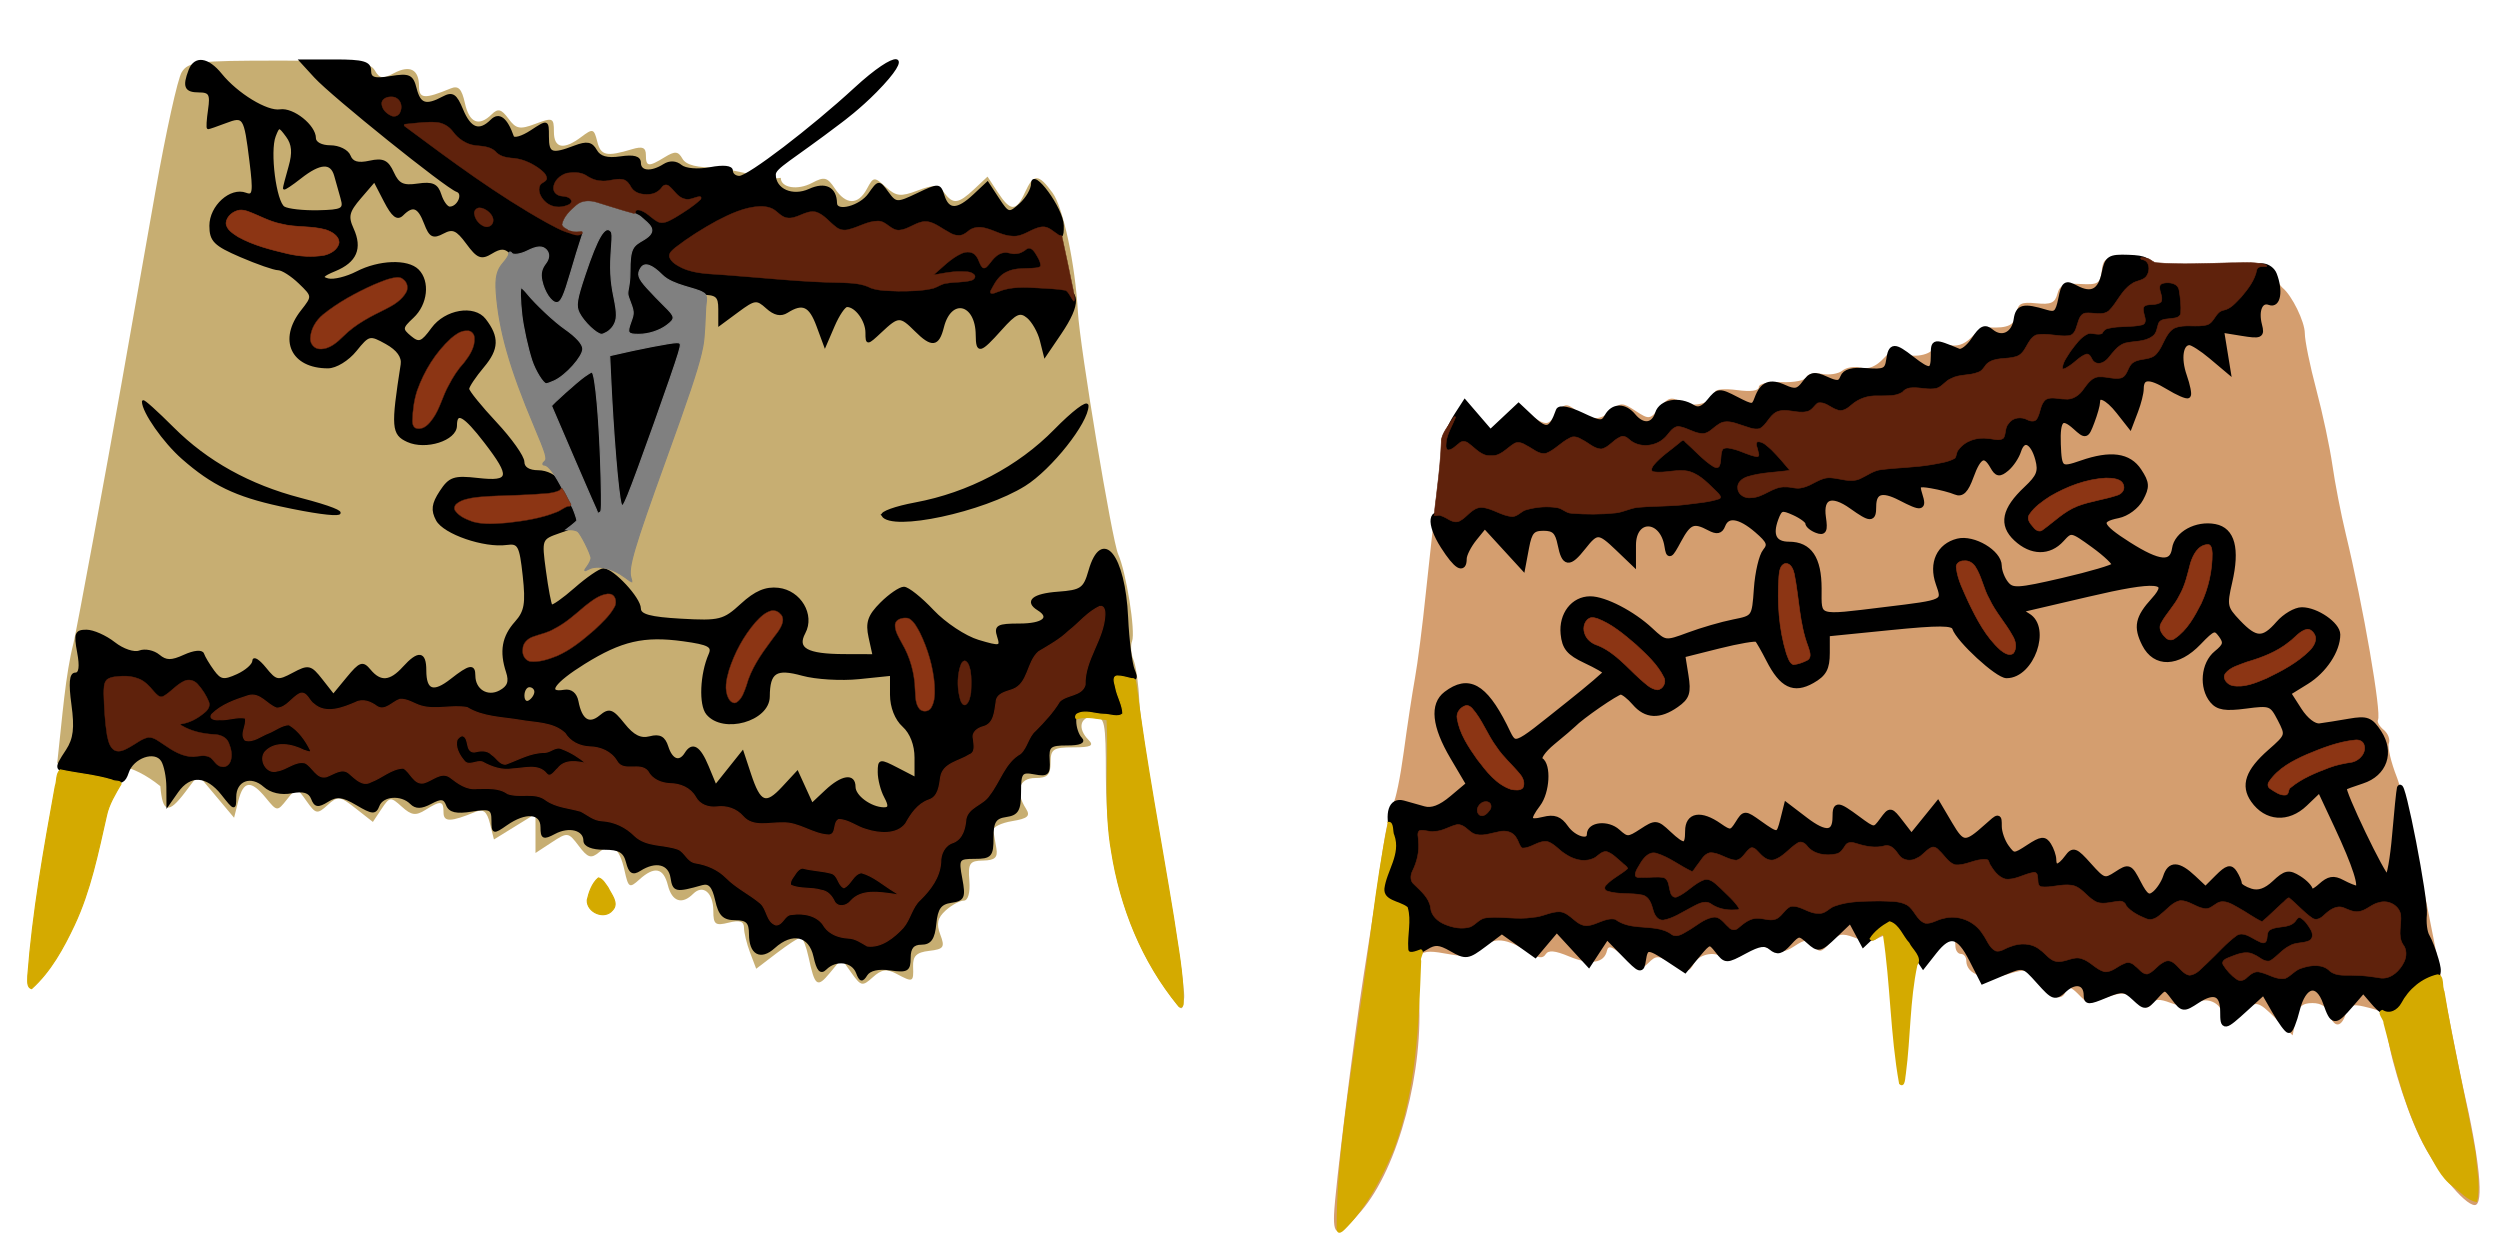 <?xml version="1.0" encoding="UTF-8" standalone="no"?>
<!-- Created with Inkscape (http://www.inkscape.org/) -->

<svg
   xmlns:dc="http://purl.org/dc/elements/1.1/"
   xmlns:cc="http://creativecommons.org/ns#"
   xmlns:rdf="http://www.w3.org/1999/02/22-rdf-syntax-ns#"
   xmlns:svg="http://www.w3.org/2000/svg"
   xmlns="http://www.w3.org/2000/svg"
   xmlns:sodipodi="http://sodipodi.sourceforge.net/DTD/sodipodi-0.dtd"
   xmlns:inkscape="http://www.inkscape.org/namespaces/inkscape"
   width="2048"
   height="1024"
   id="svg2"
   version="1.1"
   inkscape:version="0.48.4 r9939"
   sodipodi:docname="Cave Girl Torso (Front+Back).svg"
   inkscape:export-filename="G:\LEGO Textures Scans\Complete\LEGO Minifigures\Series 5\Cave Girl\Cave Girl Torso (Front+Back).png"
   inkscape:export-xdpi="90"
   inkscape:export-ydpi="90">
  <defs
     id="defs4" />
  <sodipodi:namedview
     id="base"
     pagecolor="#ffffff"
     bordercolor="#666666"
     borderopacity="1.0"
     inkscape:pageopacity="0.0"
     inkscape:pageshadow="2"
     inkscape:zoom="0.49497475"
     inkscape:cx="1586.3591"
     inkscape:cy="313.3131"
     inkscape:document-units="px"
     inkscape:current-layer="layer1"
     showgrid="false"
     inkscape:window-width="1920"
     inkscape:window-height="1018"
     inkscape:window-x="-8"
     inkscape:window-y="-8"
     inkscape:window-maximized="1" />
  <g
     inkscape:label="Layer 1"
     inkscape:groupmode="layer"
     id="layer1"
     transform="translate(0,-28.362)">
    <g
       id="g3077"
       transform="matrix(1.908,0,0,1.908,-253.166,-452.836)">
      <g
         transform="translate(22.857,-1.6139977e-6)"
         id="g3070">
        <path
           sodipodi:nodetypes="ssssssssscssssssscssscsssscssssssssssscccccsssssscsssssscccscccsssssssssssssssssssccssssssscsssssssssss"
           inkscape:connector-curvature="0"
           id="path3086"
           d="m 611.889,679.179 c -18.35,-24.972 -27.201,-55.362 -27.258,-93.598 -0.036,-23.9 -0.402,-25.668 -5.304,-25.668 -5.864,0 -6.951,5.16 -2.106,10.004 2.457,2.457 0.995,3.159 -6.582,3.159 -8.635,0 -9.741,0.747 -9.741,6.582 0,5.265 -1.316,6.582 -6.582,6.582 -7.007,0 -8.735,5.716 -3.979,13.163 2.01,3.148 0.801,4.233 -5.964,5.35 -4.667,0.77 -8.299,2.547 -8.071,3.949 0.228,1.402 0.82,4.87 1.316,7.707 0.694,3.968 -0.618,5.183 -5.68,5.265 -5.789,0.094 -6.501,1.137 -5.913,8.663 0.404,5.178 -0.553,8.556 -2.425,8.556 -1.701,0 -5.186,1.894 -7.744,4.209 -3.513,3.179 -4.078,5.715 -2.309,10.368 2.066,5.435 1.505,6.256 -4.771,6.98 -5.456,0.63 -7.064,2.2 -6.904,6.744 0.24,6.802 -0.021,6.914 -7.183,3.081 -4.131,-2.211 -6.374,-1.881 -10.091,1.483 -4.466,4.042 -5.066,3.926 -9.132,-1.765 l -4.352,-6.091 -4.938,5.98 c -5.46,6.612 -6.485,5.87 -9.167,-6.638 -1.009,-4.706 -2.518,-8.556 -3.352,-8.556 -0.834,0 -5.484,3.026 -10.332,6.724 l -8.816,6.724 -2.622,-6.895 c -1.442,-3.792 -2.622,-8.618 -2.622,-10.723 0,-2.768 -1.822,-3.371 -6.582,-2.176 -5.731,1.438 -6.582,0.785 -6.582,-5.06 0,-7.798 -4.429,-11.544 -8.654,-7.32 -4.8,4.8 -9.097,3.355 -10.856,-3.652 -1.9,-7.571 -5.772,-8.343 -12.284,-2.45 -4.222,3.821 -4.698,3.527 -6.333,-3.919 -2.163,-9.85 -5.56,-12.274 -10.941,-7.809 -3.427,2.844 -4.823,2.405 -8.697,-2.73 -4.486,-5.947 -4.81,-5.99 -11.599,-1.542 l -6.984,4.576 0,-8.415 0,-8.415 -8.921,5.513 -8.921,5.513 -1.72,-6.854 c -1.298,-5.172 -2.824,-6.399 -6.217,-5 -10.669,4.399 -13.711,4.454 -13.711,0.248 0,-5.093 -1.116,-5.248 -7.786,-1.082 -4.156,2.596 -6.001,2.342 -10.125,-1.39 -4.805,-4.348 -5.217,-4.302 -8.731,0.992 l -3.688,5.555 -7.34,-5.774 c -6.834,-5.376 -7.669,-5.476 -12.107,-1.459 -4.448,4.026 -5.051,3.913 -9.015,-1.683 -4.224,-5.964 -4.271,-5.968 -8.438,-0.732 -4.171,5.241 -4.213,5.238 -9.049,-0.658 -6.418,-7.825 -9.636,-7.474 -11.836,1.291 l -1.811,7.215 -7.708,-9.189 -7.708,-9.189 -5.465,7.24 c -7.313,9.687 -9.814,9.124 -10.791,-2.429 -25.32,-20.332 -38.186,0.34 -44.247,-10.076 2.224,-19.838 3.447,-37.569 6.998,-51.479 1.562,-6.715 13.951,-73.71 20.665,-111.745 3.578,-20.271 10.139,-57.419 14.58,-82.55 4.441,-25.131 9.475,-47.937 11.187,-50.679 2.826,-4.525 6.69,-4.985 41.839,-4.985 32.898,0 39.083,0.639 41.103,4.248 1.941,3.468 3.425,3.688 8.083,1.195 6.932,-3.71 10.862,-1.702 10.862,5.55 0,5.436 2.352,5.603 13.571,0.967 3.338,-1.38 4.772,0.09 6.133,6.283 1.875,8.536 6.004,10.252 11.538,4.793 2.674,-2.638 4.093,-2.265 7.151,1.877 3.296,4.467 4.88,4.766 11.67,2.203 7.368,-2.781 7.856,-2.571 7.856,3.388 0,7.229 4.175,8.005 11.847,2.204 4.862,-3.677 5.38,-3.519 6.764,2.058 1.504,6.06 3.957,6.596 14.955,3.269 4.439,-1.343 5.923,-0.725 5.923,2.464 0,5.12 1.082,5.249 8.08,0.965 4.44,-2.718 5.768,-2.601 7.631,0.67 1.555,2.731 6.282,3.902 15.225,3.773 20.595,3.934 21.245,5.308 26.982,4.43 0,4.32 7.261,5.476 13.483,2.146 5.201,-2.783 6.494,-2.461 9.741,2.43 4.738,7.137 9.982,7.196 13.75,0.156 2.826,-5.28 3.127,-5.31 8.122,-0.789 4.463,4.039 6.365,4.249 13.612,1.507 7.042,-2.665 8.904,-2.535 11.347,0.789 3.871,5.267 6.156,5.022 12.988,-1.396 l 5.72,-5.373 4.383,6.69 c 5.497,8.39 7.897,8.412 11.681,0.108 3.734,-8.196 5.79,-8.16 11.884,0.206 4.54,6.233 9.7,30.529 10.859,51.131 0.842,14.962 14.69,98.262 17.288,103.99 3.428,7.558 7.535,33.262 5.967,37.347 -0.73,1.903 -0.453,5.533 0.617,8.067 1.069,2.534 2.19,10.531 2.491,17.77 0.301,7.24 4.926,37.449 10.278,67.133 5.352,29.683 9.393,56.755 8.979,60.16 -0.748,6.158 -0.782,6.151 -6.363,-1.445 z"
           style="fill:#c7ae72" />
        <path
           sodipodi:nodetypes="csssssssssscsssssssscssssscsssccssssssssssscssssscsscssssssssssssssssssssssssssssssssssssssssssssscsssssssssssssssssscssssscssssscsscssssssscsssssssssssscscsssssssssssscsssssssssscsssscssssssssscsssssssssssssssscsssscsssssssssssssscsssssssssssssssssssssscsssssssscssssssssssssssssscsssscsssssssscccsssssssssssssssssssssssssssssssssssssssssssccsssssssssssssssscsssssssssssssssssssscccssssssscssccsssccssssssscsssssscssscsscssssssssscsscccsscccsscssccssssssssscsssscssssssssssssssssssssssssssssssssssssssssssssssssssssssssssssssssssssssccccsscccscscssccsscsccccssscccc"
           inkscape:connector-curvature="0"
           id="path3072"
           d="m 477.829,669.753 c -1.964,-5.118 -9.193,-5.994 -13.547,-1.64 -2.102,2.102 -3.383,0.663 -4.685,-5.265 -2.041,-9.294 -9.648,-11.016 -17.454,-3.951 -5.789,5.239 -10.246,2.769 -10.246,-5.679 0,-5.043 -1.371,-6.426 -6.372,-6.426 -4.981,0 -6.763,-1.776 -8.16,-8.137 -1.294,-5.893 -2.985,-7.796 -6.133,-6.903 -11.256,3.196 -12.146,3.01 -13.022,-2.731 -0.953,-6.244 -6.865,-7.68 -13.701,-3.329 -3,1.91 -4.301,1.11 -5.414,-3.331 -1.133,-4.519 -3.371,-5.839 -9.872,-5.819 -5.127,0.016 -8.407,-1.301 -8.407,-3.373 0,-4.983 -6.675,-6.706 -12.958,-3.344 -4.707,2.519 -5.471,2.179 -5.471,-2.43 0,-6.503 -6.907,-7.075 -15.21,-1.26 -5.512,3.861 -5.851,3.765 -5.851,-1.661 0,-5.086 -1.052,-5.588 -9.009,-4.297 -6.498,1.055 -9.422,0.385 -10.492,-2.402 -1.182,-3.081 -2.614,-3.258 -7.07,-0.874 -4.04,2.162 -6.383,2.194 -8.464,0.113 -4.148,-4.148 -12.266,-3.536 -14.029,1.058 -1.313,3.422 -2.51,3.344 -9.186,-0.6 -6.149,-3.632 -8.666,-3.916 -12.653,-1.426 -4.036,2.52 -5.277,2.328 -6.56,-1.017 -1.109,-2.89 -3.742,-3.707 -8.79,-2.729 -4.486,0.869 -8.91,-0.132 -11.716,-2.651 -5.774,-5.184 -12.603,-2.604 -12.603,4.761 0,5.452 -0.24,5.398 -5.456,-1.234 -6.666,-8.475 -13.944,-8.882 -19.405,-1.086 l -4.098,5.851 -0.04,-7.826 c -0.022,-4.304 -1.059,-9.433 -2.304,-11.398 -3.095,-4.884 -12.739,-1.503 -14.871,5.214 -1.196,3.767 -2.965,4.757 -6.058,3.388 -2.403,-1.063 -8.812,-2.458 -14.242,-3.1 -11.312,-1.337 -11.281,-1.282 -5.667,-9.85 3.192,-4.871 3.767,-9.609 2.386,-19.652 -1.267,-9.21 -0.908,-13.234 1.179,-13.234 2.002,0 2.424,-3.065 1.27,-9.214 -1.502,-8.006 -1.046,-9.214 3.475,-9.214 2.862,0 8.22,2.373 11.906,5.272 3.754,2.953 8.558,4.561 10.919,3.654 2.319,-0.89 6.013,-0.127 8.21,1.696 3.174,2.635 5.448,2.652 11.085,0.083 4.105,-1.87 7.438,-2.191 7.915,-0.76 0.453,1.359 2.428,4.665 4.389,7.347 3.047,4.167 4.564,4.421 10.436,1.746 3.779,-1.722 6.87,-4.472 6.87,-6.111 0,-1.639 2.242,-0.212 4.983,3.172 4.624,5.711 5.492,5.881 12.069,2.361 6.615,-3.54 7.425,-3.361 12.175,2.695 l 5.089,6.487 6.093,-7.385 c 5.393,-6.537 6.484,-6.915 9.491,-3.291 4.565,5.501 8.876,5.155 14.6,-1.171 6.338,-7.004 9.214,-6.642 9.214,1.161 0,8.933 3.506,10.195 11.295,4.068 7.778,-6.119 9.767,-6.486 9.767,-1.807 0,6.246 5.64,9.726 11.06,6.825 3.666,-1.962 4.486,-4.198 3.094,-8.433 -2.885,-8.779 -1.773,-15.097 3.74,-21.243 4.137,-4.612 4.733,-8.097 3.429,-20.061 -1.418,-13.011 -2.164,-14.399 -7.356,-13.681 -9.633,1.332 -26.86,-4.589 -29.906,-10.279 -2.221,-4.15 -1.876,-6.861 1.537,-12.07 3.89,-5.937 5.747,-6.566 15.983,-5.412 14.163,1.596 14.665,-0.977 3.12,-15.998 -8.913,-11.597 -12.6,-13.644 -12.6,-6.995 0,5.995 -12.911,10.109 -20.655,6.581 -6.494,-2.959 -6.72,-5.897 -2.518,-32.792 0.52,-3.331 -1.762,-6.509 -6.618,-9.214 -7.146,-3.981 -7.622,-3.869 -13.262,3.111 -3.287,4.067 -8.478,7.24 -11.848,7.24 -15.456,0 -20.891,-11.732 -11.163,-24.099 4.973,-6.322 4.964,-6.434 -1.029,-12.202 -3.327,-3.202 -7.439,-5.821 -9.138,-5.821 -1.699,0 -8.937,-2.515 -16.083,-5.59 -11.176,-4.808 -12.993,-6.628 -12.993,-13.014 0,-8.307 8.688,-16.163 15.137,-13.688 3.43,1.316 3.726,-0.687 2.067,-14.02 -2.409,-19.364 -2.737,-19.87 -10.888,-16.772 -3.663,1.393 -6.97,2.532 -7.349,2.532 -0.379,0 -0.167,-3.554 0.47,-7.898 0.976,-6.65 0.28,-7.898 -4.405,-7.898 -5.792,0 -6.662,-1.974 -3.966,-8.999 2.261,-5.892 7.743,-5.164 13.349,1.772 6.885,8.518 19.793,16.379 25.427,15.484 5.523,-0.877 14.912,6.613 14.912,11.895 0,2.034 2.837,3.541 6.664,3.541 3.665,0 7.37,1.838 8.232,4.085 1.11,2.893 3.636,3.63 8.661,2.527 5.726,-1.258 7.644,-0.35 9.949,4.71 2.301,5.05 4.388,6.043 10.741,5.11 6.263,-0.919 8.246,-0.02 9.639,4.369 0.965,3.039 2.789,5.526 4.054,5.526 3.759,0 6.433,-6.185 3.148,-7.28 -4.511,-1.504 -53.518,-40.891 -60.889,-48.937 l -6.382,-6.967 14.938,0 c 12.056,0 14.938,0.828 14.938,4.293 0,3.415 1.837,3.995 8.98,2.836 7.875,-1.278 9.177,-0.672 10.581,4.921 1.736,6.916 4.472,7.791 11.911,3.81 3.958,-2.118 5.368,-1.196 8.044,5.265 3.473,8.386 7.466,9.819 12.72,4.565 3.207,-3.207 6.336,-0.804 9.065,6.963 0.46,1.308 4.033,0.283 7.941,-2.277 7.094,-4.648 7.105,-4.645 7.105,2.229 0,7.54 1.61,8.144 11.598,4.346 5.219,-1.984 7.188,-1.621 9.029,1.668 1.642,2.935 4.848,3.839 10.608,2.994 5.712,-0.838 8.255,-0.136 8.255,2.281 0,4.042 4.871,4.494 10.442,0.971 2.443,-1.545 5.091,-1.421 7.211,0.339 1.922,1.595 7.292,2.041 12.593,1.046 5.78,-1.084 9.243,-0.703 9.243,1.018 0,1.514 1.481,2.741 3.291,2.728 3.88,-0.028 31.031,-20.758 49.653,-37.912 18.309,-16.865 25.716,-15.97 8.924,1.078 -7.131,7.24 -14.169,12.45 -15.107,13.163 -21.585,16.415 -28.332,19.498 -28.332,22.617 0,6.571 7.643,9.936 14.977,6.594 6.742,-3.072 11.176,-0.848 11.309,5.671 0.089,4.387 10.54,1.593 14.341,-3.834 3.992,-5.7 4.139,-5.713 7.797,-0.71 3.573,4.886 4.119,4.913 13.05,0.654 8.979,-4.282 9.382,-4.256 10.958,0.71 2.093,6.595 6.06,6.53 13.243,-0.218 l 5.72,-5.373 4.528,6.911 c 4.337,6.619 4.742,6.718 9.588,2.333 2.783,-2.518 5.065,-6.468 5.072,-8.778 0.021,-6.913 12.948,10.754 13.056,17.843 0.081,5.318 -0.505,5.748 -3.944,2.894 -3.272,-2.716 -5.246,-2.706 -10.398,0.052 -5.15,2.756 -7.888,2.771 -14.392,0.076 -6.396,-2.649 -8.834,-2.662 -11.966,-0.063 -3.174,2.634 -5.269,2.39 -10.851,-1.268 -5.802,-3.801 -7.913,-4 -13.087,-1.231 -4.959,2.654 -6.961,2.645 -10.206,-0.048 -3.267,-2.711 -5.578,-2.711 -12.124,3.6e-4 -7.221,2.991 -8.671,2.767 -13.529,-2.09 -4.52,-4.52 -6.509,-4.954 -11.756,-2.563 -4.997,2.277 -7.171,2.023 -10.411,-1.217 -5.308,-5.308 -18.306,-1.753 -35.75,9.778 -11.367,7.513 -12.023,8.509 -7.898,11.978 2.474,2.081 8.645,3.96 13.713,4.175 5.068,0.216 17.507,1.178 27.643,2.139 10.136,0.961 23.062,1.686 28.724,1.611 5.663,-0.074 11.586,0.836 13.163,2.023 3.391,2.552 26.933,2.239 29.566,-0.394 1.002,-1.002 5.249,-1.822 9.437,-1.822 4.234,0 6.916,-1.13 6.041,-2.546 -0.866,-1.401 -5.378,-1.906 -10.028,-1.123 l -8.454,1.423 6.215,-5.459 c 7.5,-6.587 12.392,-6.957 14.637,-1.105 1.52,3.962 1.984,3.924 5.166,-0.428 1.974,-2.7 5.24,-4.111 7.505,-3.242 2.205,0.846 5.228,0.319 6.718,-1.171 1.858,-1.858 3.643,-0.965 5.679,2.838 2.74,5.12 2.301,5.548 -5.704,5.548 -6.018,0 -9.753,1.729 -12.2,5.647 -3.197,5.119 -3.071,5.448 1.341,3.518 2.677,-1.171 7.83,-1.916 11.449,-1.656 3.62,0.26 9.84,0.624 13.821,0.809 9.252,0.429 9.492,6.558 0.762,19.422 l -6.478,9.545 -1.679,-6.688 c -0.923,-3.678 -3.473,-8.177 -5.666,-9.997 -3.327,-2.761 -5.239,-1.907 -11.552,5.157 -8.977,10.047 -10.259,10.363 -10.312,2.543 -0.095,-13.972 -11.338,-16.585 -14.646,-3.404 -2.025,8.07 -4.674,8.395 -11.64,1.429 -6.591,-6.591 -7.494,-6.563 -14.968,0.459 -5.889,5.532 -6.093,5.55 -6.093,0.527 0,-5.262 -4.571,-11.516 -8.417,-11.516 -1.154,0 -3.755,3.85 -5.78,8.556 l -3.681,8.556 -3.165,-8.556 c -3.265,-8.826 -6.402,-10.265 -13.121,-6.016 -2.665,1.685 -5.375,1.114 -8.609,-1.813 -4.376,-3.96 -5.292,-3.849 -12.565,1.528 l -7.845,5.8 0,-6.66 c 0,-5.667 -1.195,-6.66 -8.018,-6.66 -5.055,0 -10.465,-2.447 -14.64,-6.623 -4.878,-4.878 -5.991,-5.356 -9.167,-3.578 -3.713,2.078 -3.05,2.033 5.548,10.632 9.28,9.28 8.013,11.366 3.644,14.56 -2.585,1.89 -7.478,3.437 -10.872,3.437 -5.132,0 -8.395,-1.052 -6.281,-5.002 1.553,-2.902 1.226,-6.23 -0.246,-8.556 -1.325,-2.094 0.604,-8.548 0.581,-14.651 -0.032,-8.732 1.183,-11.751 5.699,-14.168 5.528,-2.958 5.559,-3.204 0.85,-6.647 -2.689,-1.966 -4.095,-4.37 -3.123,-5.341 0.971,-0.971 3.87,0.138 6.442,2.466 4.312,3.902 5.339,3.812 13.179,-1.152 9.104,-5.764 11.062,-8.316 4.428,-5.77 -2.325,0.892 -5.544,-0.445 -7.496,-3.114 -2.383,-3.259 -3.989,-3.759 -5.294,-1.647 -2.687,4.348 -11.987,3.741 -13.767,-0.899 -1.024,-2.668 -3.544,-3.419 -7.85,-2.339 -3.488,0.875 -8.046,0.177 -10.13,-1.553 -2.084,-1.729 -6.215,-2.374 -9.18,-1.433 -6.208,1.97 -7.343,9.254 -1.443,9.254 2.172,0 3.949,1.185 3.949,2.633 0,1.448 -2.824,2.633 -6.275,2.633 -6.645,0 -11.501,-9.317 -5.951,-11.419 4.436,-1.68 -6.377,-9.459 -13.287,-9.559 -3.172,-0.046 -6.5,-1.268 -7.395,-2.716 -0.895,-1.448 -4.452,-2.633 -7.904,-2.633 -3.452,0 -7.996,-2.454 -10.096,-5.453 -2.834,-4.047 -6.081,-5.235 -12.588,-4.607 l -8.769,0.846 18.362,13.511 c 27,19.867 53.786,35.576 57.132,33.508 2.006,-1.24 2.263,-0.221 0.817,3.228 -1.163,2.771 -3.341,10.074 -4.84,16.228 -3.009,12.35 -8.646,12.47 -12.893,4.535 -2.026,-3.787 -2.986,-7.343 -0.831,-11.37 3.782,-7.067 2.823,-9.263 -4.267,-4.835 -3.57,2.23 -5.544,2.216 -7.813,-0.053 -2.293,-2.293 -4.281,-2.277 -8.123,0.066 -4.347,2.651 -5.86,2.051 -10.399,-4.12 -4.368,-5.939 -6.215,-6.739 -10.396,-4.501 -4.25,2.275 -5.501,1.624 -7.626,-3.967 -2.775,-7.299 -5.306,-8.267 -9.82,-3.752 -2.158,2.158 -4.13,0.626 -7.449,-5.793 l -4.513,-8.728 -6.161,7.162 c -5.186,6.03 -5.702,8.168 -3.263,13.523 3.805,8.351 1.384,13.984 -7.599,17.681 -5.517,2.271 -6.222,3.267 -2.877,4.068 2.437,0.584 8.005,-0.788 12.374,-3.047 9.463,-4.894 21.717,-5.339 26.107,-0.949 4.825,4.825 3.77,14.495 -2.186,20.044 -4.911,4.575 -4.995,5.27 -1.032,8.559 3.747,3.11 4.994,2.643 9.513,-3.561 5.617,-7.711 17.849,-9.807 22.459,-3.849 5.8,7.496 5.626,12.542 -0.695,20.054 -3.559,4.23 -6.472,8.582 -6.472,9.671 0,1.089 5.331,7.679 11.847,14.645 6.516,6.966 11.847,14.493 11.847,16.727 0,2.562 2.396,4.062 6.489,4.062 3.569,0 7.599,2.073 8.955,4.607 2.705,5.054 1.414,5.331 -29.265,6.288 -16.688,0.52 -20.658,5.565 -8.128,10.329 7.371,2.802 33.552,-1.038 39.412,-5.781 1.945,-1.574 3.549,-0.941 4.607,1.817 2.27,5.915 2.493,5.615 -6.528,8.76 -8.089,2.82 -8.137,2.947 -6.284,16.712 1.027,7.628 2.286,14.324 2.798,14.878 0.512,0.555 5.158,-2.703 10.325,-7.24 5.167,-4.537 10.592,-8.248 12.055,-8.248 4.049,0 15.585,12.411 15.585,16.768 0,2.892 4.403,4.092 17.77,4.846 16.575,0.935 18.324,0.493 26.006,-6.563 5.902,-5.421 10.361,-7.32 15.735,-6.701 9.3,1.071 15.243,11.114 11.128,18.802 -3.713,6.939 1.02,9.613 17.105,9.664 l 12.714,0.04 -1.719,-7.825 c -1.369,-6.234 -0.366,-9.177 4.936,-14.48 3.66,-3.66 8.05,-6.655 9.755,-6.655 1.705,0 7.283,4.443 12.395,9.872 5.112,5.43 13.886,11.241 19.496,12.915 9.511,2.837 10.093,2.703 8.608,-1.974 -1.388,-4.372 -0.217,-5.017 9.116,-5.017 10.147,0 13.846,-3.015 8.075,-6.582 -5.59,-3.455 -2.176,-6.312 8.472,-7.088 10.007,-0.73 11.346,-1.655 13.544,-9.366 5.317,-18.645 14.823,-6.837 16.064,19.954 0.448,9.659 1.72,19.771 2.826,22.472 1.714,4.184 1.135,4.633 -3.911,3.031 -6.113,-1.94 -6.184,-0.499 -0.697,14.076 1.071,2.844 -0.917,3.206 -9.576,1.743 -9.607,-1.623 -10.927,-1.246 -10.927,3.124 0,2.734 1.134,6.104 2.52,7.49 1.605,1.605 -0.547,2.513 -5.923,2.501 -7.451,-0.016 -8.391,0.784 -8.003,6.814 0.379,5.888 -0.44,6.665 -5.923,5.617 -5.762,-1.101 -6.363,-0.334 -6.363,8.122 0,7.68 -1.052,9.488 -5.923,10.179 -4.762,0.676 -5.918,2.519 -5.898,9.397 0.024,7.672 -0.755,8.556 -7.533,8.556 -7.181,0 -7.474,0.45 -5.866,9.02 1.499,7.989 1.006,9.118 -4.314,9.872 -4.631,0.657 -6.195,2.811 -6.831,9.408 -0.619,6.424 -2.096,8.556 -5.923,8.556 -3.582,0 -5.098,1.822 -5.098,6.126 0,5.357 -1.027,5.975 -8.19,4.924 -5.156,-0.757 -9.004,0.116 -10.389,2.357 -1.759,2.846 -2.548,2.651 -3.939,-0.975 z m 17.91,-17.188 c 2.534,-2.176 4.607,-5.344 4.607,-7.039 0,-1.695 2.962,-5.864 6.582,-9.265 3.935,-3.697 6.582,-9.103 6.582,-13.445 0,-4.949 1.677,-7.794 5.265,-8.933 3.31,-1.051 5.265,-3.983 5.265,-7.898 0,-3.932 1.957,-6.848 5.31,-7.912 2.921,-0.927 7.013,-5.762 9.095,-10.745 2.082,-4.983 5.616,-9.762 7.853,-10.621 2.237,-0.859 4.068,-2.998 4.068,-4.754 0,-1.756 2.962,-5.768 6.582,-8.915 3.62,-3.147 6.582,-6.893 6.582,-8.323 0,-1.43 3.032,-3.361 6.739,-4.291 4.32,-1.084 6.233,-3.008 5.331,-5.36 -0.774,-2.018 1.022,-8.33 3.992,-14.028 2.97,-5.698 5.013,-12.761 4.542,-15.696 -0.768,-4.777 -2.042,-4.239 -12.161,5.138 -6.217,5.761 -12.784,10.475 -14.593,10.475 -1.81,0 -4.424,3.85 -5.809,8.556 -1.734,5.892 -4.364,8.818 -8.442,9.397 -4.356,0.619 -5.923,2.6 -5.923,7.486 0,4.462 -1.754,7.104 -5.339,8.041 -3.832,1.002 -4.891,2.809 -3.75,6.403 1.231,3.877 -0.237,5.643 -6.508,7.829 -6.124,2.135 -8.097,4.424 -8.097,9.393 0,4.437 -1.775,7.035 -5.467,8 -3.007,0.786 -6.532,4.23 -7.833,7.651 -2.783,7.321 -12.879,8.326 -24.215,2.413 -6.093,-3.178 -7.24,-3.2 -7.24,-0.139 0,5.856 -3.791,6.589 -12.013,2.323 -4.666,-2.421 -10.885,-3.388 -15.824,-2.461 -5.977,1.121 -9.32,0.22 -12.594,-3.398 -2.825,-3.121 -6.757,-4.484 -10.739,-3.723 -4.469,0.854 -7.137,-0.395 -9.241,-4.327 -1.946,-3.635 -5.534,-5.528 -10.482,-5.528 -4.494,0 -8.18,-1.71 -9.154,-4.248 -1.038,-2.706 -3.542,-3.748 -6.898,-2.87 -3.469,0.907 -6.187,-0.339 -7.959,-3.65 -1.708,-3.192 -5.507,-5.028 -10.404,-5.028 -4.836,0 -8.694,-1.834 -10.344,-4.916 -2.013,-3.762 -6.965,-5.343 -21.093,-6.735 -10.154,-1.001 -19.195,-3.004 -20.09,-4.453 -0.913,-1.478 -5.12,-1.866 -9.587,-0.885 -4.706,1.034 -10.486,0.396 -14.139,-1.559 -4.972,-2.661 -6.969,-2.652 -10.218,0.044 -3.138,2.604 -4.882,2.652 -7.819,0.214 -2.752,-2.284 -5.211,-2.372 -9.041,-0.322 -7.77,4.158 -15.534,3.426 -18.423,-1.737 -2.393,-4.276 -2.88,-4.252 -8.029,0.408 -5.131,4.643 -5.792,4.679 -10.336,0.566 -4.426,-4.006 -5.706,-4.039 -14.48,-0.373 -11.797,4.929 -12.711,9.702 -1.425,7.445 7.479,-1.496 8.041,-1.143 6.404,4.015 -2.197,6.921 1.53,7.308 11.824,1.227 7.276,-4.298 7.647,-4.24 12.685,1.974 6.148,7.583 5.503,9.237 -2.029,5.206 -6.892,-3.689 -16.553,0.696 -14.325,6.501 1.796,4.681 4.685,4.906 12.09,0.943 4.539,-2.429 6.187,-2.084 9.107,1.909 2.885,3.946 4.487,4.299 8.404,1.853 3.836,-2.396 5.733,-2.128 9.151,1.29 3.994,3.994 4.924,3.951 12.616,-0.593 8.105,-4.788 8.39,-4.787 11.91,0.026 3.098,4.236 4.375,4.451 9.058,1.527 4.607,-2.877 6.216,-2.714 10.379,1.054 3.053,2.763 7.16,3.874 10.8,2.923 3.23,-0.845 7.409,-0.261 9.287,1.297 1.878,1.558 5.734,2.226 8.571,1.485 2.836,-0.742 7.285,0.265 9.886,2.238 2.601,1.973 7.325,3.624 10.498,3.671 3.172,0.046 6.5,1.268 7.395,2.716 0.895,1.448 4.53,2.633 8.079,2.633 3.549,0 8.481,2.369 10.96,5.265 2.749,3.21 7.766,5.265 12.856,5.265 4.991,0 8.957,1.588 9.863,3.949 0.833,2.172 3.978,3.949 6.989,3.949 3.011,0 8.083,2.754 11.271,6.12 3.189,3.366 7.983,6.926 10.655,7.911 2.671,0.985 5.475,4.155 6.231,7.044 1.484,5.675 4.736,6.835 7.341,2.619 2.859,-4.626 14.158,-2.888 17.112,2.633 1.619,3.025 5.512,5.265 9.152,5.265 3.483,0 7.034,1.133 7.89,2.518 1.848,2.99 8.79,0.87 15.209,-4.642 z m -28.665,-14.988 c -0.939,-2.448 -4.947,-3.949 -10.541,-3.949 -8.251,0 -8.78,-0.458 -6.168,-5.339 1.723,-3.22 4.111,-4.552 6.016,-3.357 1.737,1.09 5.086,1.666 7.442,1.279 2.356,-0.387 5.106,1.42 6.111,4.015 1.741,4.492 2.003,4.481 5.467,-0.225 3.537,-4.806 3.88,-4.782 12.317,0.842 l 8.678,5.785 -8.606,-1.051 c -5.12,-0.625 -9.783,0.367 -11.511,2.449 -3.822,4.606 -7.332,4.434 -9.206,-0.449 z M 343.804,583.769 c -1.339,-2.167 -5.09,-2.692 -11.132,-1.558 -5.48,1.028 -10.561,0.507 -12.746,-1.307 -1.999,-1.659 -5.003,-2.17 -6.676,-1.136 -3.185,1.968 -7.61,-3.026 -7.679,-8.667 -0.022,-1.81 1.144,-3.291 2.592,-3.291 1.448,0 2.633,1.904 2.633,4.231 0,2.826 1.422,3.685 4.283,2.587 2.503,-0.96 5.599,0.156 7.448,2.684 2.735,3.741 4.03,3.85 9.538,0.81 3.505,-1.935 8.024,-3.179 10.042,-2.764 2.018,0.415 4.387,-0.341 5.265,-1.681 0.885,-1.35 5.115,-0.179 9.495,2.63 6.409,4.111 6.745,4.735 1.781,3.311 -4.264,-1.223 -7.133,-0.365 -9.471,2.832 -2.524,3.452 -3.854,3.778 -5.373,1.319 z m 146.105,10.541 c -1.499,-2.801 -2.725,-7.57 -2.725,-10.598 0,-5.27 0.338,-5.331 7.898,-1.422 l 7.898,4.084 0,-8.874 c 0,-5.53 -1.984,-10.669 -5.265,-13.639 -3.222,-2.916 -5.265,-8.108 -5.265,-13.381 l 0,-8.616 -13.835,1.428 c -7.609,0.785 -18.515,0.136 -24.235,-1.444 -11.457,-3.163 -14.469,-1.213 -14.543,9.415 -0.07,10.184 -19.491,15.617 -26.337,7.369 -3.197,-3.853 -2.651,-16.937 1.063,-25.433 1.57,-3.592 -0.374,-4.648 -11.34,-6.156 -16.989,-2.337 -26.668,-0.106 -42.656,9.833 -13.015,8.09 -16.738,13.392 -8.402,11.963 2.784,-0.477 4.898,1.242 5.521,4.492 1.572,8.203 5.048,10.453 9.912,6.416 3.82,-3.17 5.085,-2.735 10.017,3.451 4.057,5.088 7.23,6.665 11.282,5.605 4.156,-1.087 6.096,-0.027 7.384,4.032 1.873,5.901 5.333,7.148 7.974,2.873 2.869,-4.642 5.855,-2.844 9.37,5.641 l 3.427,8.273 5.799,-7.272 5.799,-7.272 3.133,9.493 c 4.183,12.674 6.822,13.756 14.183,5.813 l 6.193,-6.682 3.14,6.892 3.14,6.892 5.986,-5.624 c 6.929,-6.509 12.229,-7.292 12.229,-1.806 0,4.04 6.922,9.131 12.598,9.265 2.532,0.06 2.697,-1.202 0.658,-5.012 z M 208.767,574.393 c -0.96,-5.021 -2.902,-6.591 -8.191,-6.622 -6.446,-0.037 -18.195,-5.096 -12.043,-5.185 1.533,-0.021 4.932,-1.608 7.552,-3.524 4.166,-3.046 4.315,-4.204 1.186,-9.214 -4.32,-6.918 -6.914,-7.146 -13.495,-1.191 -4.766,4.314 -5.235,4.268 -9.422,-0.914 -2.941,-3.641 -7.031,-5.277 -12.304,-4.923 -7.853,0.528 -7.893,0.612 -7.028,14.736 1.07,17.477 3.189,19.929 12.15,14.057 6.737,-4.414 7.281,-4.38 14.436,0.91 4.334,3.204 9.643,4.92 12.728,4.113 2.911,-0.761 6.089,-0.096 7.062,1.478 3.501,5.665 8.663,3.058 7.368,-3.72 z m 302.111,-26.273 c 0,-11.315 -7.331,-30.329 -11.694,-30.329 -6.017,0 -6.367,3.109 -1.289,11.438 2.786,4.569 5.07,12.75 5.075,18.18 0.008,7.016 1.152,9.872 3.959,9.872 2.754,0 3.949,-2.773 3.949,-9.161 z m -171.122,1.108 c 0,-1.363 -1.185,-2.477 -2.633,-2.477 -1.448,0 -2.633,1.847 -2.633,4.104 0,2.257 1.185,3.372 2.633,2.477 1.448,-0.895 2.633,-2.742 2.633,-4.104 z m 90.711,-4.27 c 0.981,-3.909 5.25,-11.484 9.485,-16.832 6.537,-8.253 7.131,-10.197 3.929,-12.854 -6.928,-5.75 -25.54,25.06 -21.499,35.589 2.129,5.547 5.903,2.792 8.085,-5.903 z m 96.207,0.477 c 0,-5.068 -1.185,-9.214 -2.633,-9.214 -1.448,0 -2.633,4.146 -2.633,9.214 0,5.068 1.185,9.214 2.633,9.214 1.448,0 2.633,-4.146 2.633,-9.214 z M 348.506,533.763 c 8.784,-3.34 25.474,-18.295 25.474,-22.827 0,-6.051 -6.793,-4.188 -15.961,4.376 -4.741,4.429 -11.975,8.723 -16.074,9.543 -5.003,1.001 -7.454,3.114 -7.454,6.427 0,5.454 4.226,6.202 14.016,2.48 z m -49.528,-109.023 c 1.909,-5.567 5.941,-12.752 8.961,-15.966 6.648,-7.077 7.335,-15.468 1.167,-14.253 -7.525,1.482 -19.692,19.254 -21.279,31.083 -1.286,9.586 -0.862,10.981 3.095,10.183 2.555,-0.515 6.122,-5.407 8.056,-11.047 z M 257.077,396.307 c 2.758,-3.106 10.05,-7.9 16.204,-10.654 10.576,-4.732 14.199,-10.487 8.73,-13.867 -3.907,-2.415 -31.769,11.931 -36.146,18.611 -7.242,11.053 2.218,16.039 11.212,5.91 z m -4.768,-36.068 c 6.95,-4.41 0.591,-10.463 -10.811,-10.29 -6.051,0.091 -14.936,-1.868 -19.745,-4.355 -6.879,-3.557 -9.552,-3.85 -12.536,-1.374 -5.498,4.563 -0.389,9.583 14.381,14.131 13.998,4.311 23.869,4.96 28.71,1.888 z m 69.018,-13.415 c 0,-3.106 -5.135,-6.429 -7.02,-4.543 -1.886,1.886 1.437,7.02 4.543,7.02 1.363,0 2.477,-1.115 2.477,-2.477 z m -64.741,-9.37 c -0.821,-2.896 -2.071,-7.339 -2.778,-9.872 -1.699,-6.094 -6.578,-5.819 -15.055,0.849 -3.815,3.001 -6.937,5.066 -6.937,4.59 0,-0.477 1.079,-4.628 2.397,-9.224 1.729,-6.029 1.415,-9.692 -1.128,-13.146 -3.383,-4.595 -3.599,-4.598 -5.358,-0.059 -2.563,6.613 0.245,28.435 3.954,30.728 1.689,1.044 8.319,1.786 14.734,1.649 10.355,-0.221 11.496,-0.84 10.17,-5.514 z m 25.251,-39.49 c 0,-2.172 -1.777,-3.949 -3.949,-3.949 -4.111,0 -5.223,3.114 -2.194,6.143 3.029,3.029 6.143,1.917 6.143,-2.194 z m 206.937,175.514 c -0.744,-1.204 5.572,-3.478 14.036,-5.052 22.955,-4.269 44.392,-15.522 60.062,-31.529 7.602,-7.765 13.821,-12.491 13.821,-10.503 0,7.138 -15.763,27.034 -26.956,34.023 -17.918,11.189 -56.952,19.551 -60.964,13.06 z m -258.62,-4.372 c -19.055,-4.144 -29.108,-8.994 -41.875,-20.205 -8.022,-7.044 -17.013,-19.893 -17.013,-24.314 0,-0.727 5.769,4.447 12.819,11.498 14.499,14.499 32.784,24.651 54.668,30.351 26.627,6.936 20.196,8.933 -8.598,2.671 z m 125.136,-17.43 -11.603,-25.276 8.519,-9.659 12.559,-6.755 2.023,17.901 c 0.927,8.202 9.656,31.448 5.104,38.596 l -4.495,7.058 z m 16.545,2.992 c -0.849,-8.415 -1.62,-22.691 -0.737,-31.958 l 0.049,-18.805 17.384,-3.898 c 7.966,-1.786 15.069,-1.418 15.634,-0.855 0.862,0.856 -24.261,68.278 -26.318,70.753 -0.375,0.451 -5.164,-6.823 -6.013,-15.237 z m -39.984,-66.229 0.897,-13.643 8.688,8.083 c 3.634,3.381 10.052,8.813 14.034,11.249 3.982,2.436 5.346,6.977 5.346,9.011 -9e-5,3.64 -11.942,14.61 -15.904,14.61 -1.117,0 -7.202,-5.542 -9.51,-12.316 -3.021,-6.628 -3.352,-11.272 -3.552,-16.994 z m 30.518,3.244 c -3.881,-4.289 -7.892,-7.339 -5.346,-16.795 3.916,-14.542 11.609,-26.112 14.487,-26.112 1.281,0 1.961,7.139 1.048,12.006 -0.913,4.867 -0.41,13.377 1.118,18.912 1.982,7.178 1.954,11.056 -0.098,13.528 -3.86,4.651 -5.856,4.377 -11.21,-1.539 z"
           style="fill:#000000;stroke:#000000" />
      </g>
      <path
         inkscape:connector-curvature="0"
         id="path2998"
         d=""
         style="fill:#000000" />
      <path
         sodipodi:nodetypes="cssssscsscscssssssssssssssssssssssssssssccsssccccscscsccccssscssccsssscsscssssssssss"
         inkscape:connector-curvature="0"
         id="path3090"
         d="m 400.974,500.027 c -5.328,-3.963 -11.795,-5.421 -15.514,-3.497 -2.141,1.107 -2.19,0.98 -0.512,-1.337 0.835,-1.153 1.518,-2.662 1.518,-3.353 0,-1.685 -4.461,-10.597 -5.76,-11.506 -0.567,-0.397 -1.922,-0.722 -3.012,-0.722 l -1.981,0 2.345,-1.791 c 1.29,-0.985 2.345,-1.967 2.345,-2.183 0,-0.71 -1.649,-5.358 -2.11,-5.949 -0.249,-0.318 -1.827,-3.258 -3.508,-6.531 -3.926,-7.646 -6.61,-11.26 -8.397,-11.308 -0.87,-0.023 -0.791,-0.771 0.165,-1.564 1.233,-1.023 0.61,-3.149 -4.385,-14.968 -10.556,-24.973 -15.202,-41.253 -16.403,-57.479 -0.484,-6.543 0.287,-9.744 3.114,-12.927 1.227,-1.381 2.231,-2.959 2.231,-3.505 0,-1.051 0.738,-1.337 1.263,-0.488 0.594,0.961 3.829,0.499 6.717,-0.959 4.169,-2.104 6.509,-2.237 8.163,-0.461 1.392,1.495 1.296,3.664 -0.253,5.695 -1.862,2.441 -2.313,4.478 -1.667,7.528 1.037,4.894 4.057,9.41 6.293,9.41 1.911,0 3.054,-2.427 6.207,-13.185 1.661,-5.665 3.487,-11.643 4.058,-13.284 1.471,-4.225 1.416,-4.491 -0.855,-4.12 -2.537,0.413 -6.881,-1.209 -7.101,-2.653 -0.406,-2.66 4.958,-8.945 8.682,-10.174 2.486,-0.821 5.264,-0.378 11.267,1.795 6.962,2.52 11.7,2.768 14.152,5.028 3.055,2.816 7.895,5.618 0.864,9.68 -4.46,2.577 -5.772,3.44 -5.744,13.529 0.021,7.409 -1.617,8.418 -0.596,11.112 2.442,6.445 2.448,6.504 0.964,10.628 -1.701,4.728 -1.347,5.282 3.379,5.282 4.219,0 9.018,-1.551 12.139,-3.923 3.754,-2.853 3.652,-3.667 -1.028,-8.229 -2.12,-2.067 -5.471,-5.542 -7.447,-7.722 -3.904,-4.308 -4.426,-6.003 -2.675,-8.675 1.595,-2.434 4.651,-1.387 9.187,3.149 4.416,4.416 14.526,5.495 17.442,7.478 2.368,1.176 1.245,3.973 1.148,6.272 -0.557,13.14 -0.762,15.233 -1.972,20.171 -1.901,7.755 -5.428,18.263 -15.281,45.523 -13.587,37.591 -16.142,46.243 -14.872,50.378 0.312,1.015 0.517,1.882 0.457,1.926 -0.06,0.044 -1.423,-0.896 -3.027,-2.089 z m -10.537,-27.938 c 0.568,-0.36 0.628,-2.942 0.344,-14.766 -0.57,-23.686 -2.476,-45.418 -3.981,-45.376 -0.322,0.009 -1.764,0.869 -3.203,1.91 -3.403,2.462 -14.326,12.26 -14.117,12.662 0.088,0.171 4.566,10.595 9.95,23.165 5.384,12.57 9.909,22.851 10.055,22.847 0.146,-0.004 0.575,-0.204 0.953,-0.444 z m 11.829,-7.287 c 3.324,-7.941 19.655,-53.743 21.76,-61.03 1.19,-4.119 1.122,-4.468 -0.875,-4.468 -2.435,0 -16.384,2.697 -27.519,5.321 l -1.188,0.28 0.333,7.427 c 1.143,25.505 3.316,51.96 4.625,56.301 0.426,1.411 0.981,0.668 2.864,-3.831 z m -31.546,-49.082 c 5.045,-2.349 12.21,-10.398 12.21,-13.717 0,-2.09 -2.763,-5.168 -7.776,-8.663 -4.441,-3.095 -12.332,-10.478 -15.962,-14.932 -1.25,-1.534 -2.483,-2.731 -2.739,-2.66 -0.546,0.151 -0.441,5.332 0.233,11.469 0.581,5.291 2.602,14.517 4.337,19.799 1.452,4.42 4.887,9.969 6.166,9.961 0.463,-0.003 2.052,-0.568 3.531,-1.257 z m 22.695,-20.959 c 0.905,-0.552 2.092,-1.737 2.637,-2.633 1.671,-2.748 1.719,-5.15 0.248,-12.274 -1.498,-7.251 -1.749,-12.411 -1.049,-21.574 0.35,-4.581 0.307,-6.095 -0.188,-6.692 -2.545,-3.066 -5.737,2.214 -11.201,18.531 -3.651,10.903 -4.031,13.453 -2.461,16.531 1.981,3.882 7.497,9.114 9.61,9.114 0.417,0 1.498,-0.452 2.404,-1.004 z"
         style="fill:#808080;fill-opacity:1;stroke:#808080;stroke-width:0.505;stroke-opacity:1" />
      <path
         inkscape:connector-curvature="0"
         id="path3132"
         d="m 376.379,351.001 c -0.159,0.143 -0.026,0.367 -0.015,0.529 -0.186,-0.021 -0.482,0.026 -0.417,0.28 0.166,0.211 0.476,0.221 0.704,0.343 1.247,0.473 2.52,0.939 3.852,1.085 0.422,0.026 0.855,0.002 1.228,-0.217 0.323,-0.165 0.65,-0.329 0.985,-0.457 0.164,-0.15 0.076,-0.415 0.077,-0.617 -5.8e-4,-0.304 -0.321,-0.458 -0.588,-0.446 -0.742,-0.006 -1.47,0.201 -2.215,0.157 -1.172,-0.016 -2.324,-0.308 -3.429,-0.687 -0.064,-0.026 -0.122,0.014 -0.183,0.03 z"
         style="fill:#5f220c;fill-opacity:1;stroke:#5f220c;stroke-width:0.032;stroke-opacity:1" />
      <path
         inkscape:connector-curvature="0"
         id="path3154"
         d="m 612.286,542.458 c -2.286,0.348 -0.716,3.644 -0.552,5.019 0.704,3.769 2.994,7.351 3.094,11.143 -2.094,1.968 -5.611,0.221 -8.219,0.299 -3.732,-0.048 -8.145,-2.105 -11.558,-0.062 -0.838,0.652 -0.724,2.568 0.647,1.752 3.912,-1.016 8.434,0.222 12.327,0.568 1.006,18.759 -1.383,37.851 1.922,56.525 3.754,23.935 13.152,47.351 28.604,66.145 0.791,1.365 2.202,0.571 2.068,-0.837 0.294,-12.383 -2.363,-24.633 -4.078,-36.851 -5.391,-33.181 -11.747,-66.265 -16.046,-99.598 -0.297,-1.196 -0.096,-3.317 -1.926,-2.952 -2.085,-0.449 -4.138,-1.182 -6.282,-1.152 z"
         style="fill:#d4aa00;fill-opacity:1;stroke:#d4aa00;stroke-width:0.505;stroke-opacity:1" />
      <path
         inkscape:connector-curvature="0"
         id="path3156"
         d="m 389.611,629.142 c -2.689,2.246 -4.021,6.161 -4.782,9.502 -0.255,5.267 7.439,8.568 10.812,4.356 2.923,-2.982 -0.603,-6.855 -1.926,-9.707 -1.09,-1.441 -2.226,-3.713 -4.104,-4.151 z"
         style="fill:#d4aa00;fill-opacity:1;stroke:#d4aa00;stroke-width:0.505;stroke-opacity:1" />
      <path
         inkscape:connector-curvature="0"
         id="path3158"
         d="m 158.602,582.77 c -1.893,1.526 -1.366,4.846 -2.175,7.038 -4.877,26.955 -9.713,53.998 -11.794,81.349 0.045,1.753 -0.577,4.948 1.626,5.51 8.181,-7.39 13.64,-17.422 18.31,-27.31 6.943,-14.812 10.17,-30.914 13.769,-46.761 1.028,-5.036 3.769,-9.45 6.291,-13.781 0.087,-1.659 -2.936,-0.902 -3.883,-1.689 -7.243,-2.188 -14.833,-2.756 -22.144,-4.356 z"
         style="fill:#d4aa00;fill-opacity:1;stroke:#d4aa00;stroke-width:0.505;stroke-opacity:1" />
      <path
         inkscape:connector-curvature="0"
         id="path3035"
         d="m 604.989,512.56 c -5.268,2.305 -8.938,7.148 -13.466,10.621 -3.776,3.629 -8.361,6.125 -12.829,8.808 -5.166,4.396 -4.294,13.704 -11.254,16.289 -2.776,0.999 -6.881,1.677 -7.04,5.319 -0.657,3.895 -0.775,9.296 -5.43,10.591 -2.413,0.619 -5.117,2.348 -4.325,5.256 0.181,2.417 1.159,5.811 -1.784,6.866 -4.265,2.784 -11.324,3.52 -12.28,9.565 -0.539,3.715 -0.967,8.528 -5.161,9.833 -4.755,1.707 -7.594,6.04 -9.912,10.196 -3.828,4.915 -11.466,4.198 -16.841,2.478 -4.041,-1.045 -7.606,-4.206 -11.838,-4.309 -2.598,1.281 -0.717,6.23 -4.167,6.661 -7.018,-0.196 -12.877,-5.548 -20.077,-5.224 -5.656,-0.154 -12.657,2.133 -16.942,-2.807 -2.77,-3.171 -6.946,-4.571 -11.105,-4.036 -3.651,0.421 -7.438,-0.839 -9.249,-4.234 -2.203,-3.906 -6.513,-5.699 -10.86,-5.749 -3.903,-0.168 -7.795,-1.8 -9.628,-5.351 -3.386,-4.036 -10.338,0.686 -13.227,-4.214 -2.399,-4.177 -7.076,-6.155 -11.786,-6.236 -4.225,-0.204 -8.312,-2.143 -10.532,-5.838 -5.099,-4.795 -12.811,-4.388 -19.303,-5.603 -7.653,-1.298 -15.973,-1.281 -22.713,-5.43 -6.464,-1.185 -13.369,1.156 -19.73,-0.679 -3.01,-0.844 -5.966,-3.148 -9.155,-2.841 -3.159,1.039 -6.197,5.231 -9.77,3.078 -2.604,-1.964 -6.082,-3.455 -9.268,-1.725 -5.425,2.294 -12.667,5.219 -17.833,0.684 -2.103,-1.236 -2.972,-5.379 -5.872,-4.593 -3.637,1.65 -5.853,6.3 -10.102,6.329 -4.223,-1.391 -7.126,-6.812 -12.185,-5.366 -5.547,1.799 -11.525,3.811 -15.689,8.034 -1.387,2.098 1.855,2.466 3.236,2.241 3.711,0.322 7.521,-1.404 11.127,-0.679 0.952,2.993 -2.445,6.809 -0.047,9.502 3.484,1.035 6.817,-1.906 9.939,-3.05 2.908,-1.131 5.768,-3.528 8.891,-3.595 4.154,2.459 7.183,6.765 9.281,11.064 0.217,1.389 -2.34,-0.034 -2.92,-0.063 -5.06,-2.556 -12.099,-4.041 -16.525,0.537 -2.984,3.429 0.556,9.88 5.145,8.286 4.083,-0.595 7.688,-4.455 11.901,-3.441 3.219,1.525 4.982,7.045 9.17,5.935 3.124,-1.098 6.872,-4.199 9.944,-1.263 2.51,2.094 5.567,5.557 9.155,3.488 4.692,-1.705 8.783,-5.763 13.921,-5.919 3.108,1.626 4.496,7.135 8.728,6.361 3.677,-0.93 7.495,-5.163 11.348,-2.415 3.388,2.591 7.077,5.422 11.648,4.814 4.445,0.044 9.237,-0.551 13.069,2.21 5.382,1.926 11.76,-0.963 16.519,2.807 4.41,3.059 9.924,3.289 14.874,4.738 2.963,1.514 5.548,3.936 9.091,4.088 5.357,0.315 10.285,2.677 14.064,6.454 5.117,4.851 12.661,3.511 18.734,5.81 2.945,1.313 3.84,5.231 7.355,5.824 4.969,0.787 9.67,2.796 13.258,6.392 4.293,4.356 9.981,7.013 14.584,10.875 3.002,2.516 2.639,8.097 6.724,9.391 3.098,-0.015 3.579,-4.527 6.834,-4.514 5.138,-0.779 11.348,0.421 14.032,5.319 2.359,3.228 6.134,4.537 9.991,4.814 3.213,0.055 5.738,1.933 8.35,3.425 6.026,0.778 11.401,-3.656 15.295,-7.799 3.163,-3.62 3.803,-8.89 7.488,-12.148 4.357,-4.305 8.248,-9.5 8.706,-15.834 -0.104,-3.744 1.719,-7.602 5.524,-8.713 3.967,-1.703 4.982,-6.121 5.303,-10.023 1.044,-5.22 7.462,-6.1 10.023,-10.196 4.646,-5.879 6.632,-14.095 13.448,-17.93 2.885,-2.721 3.312,-7.213 6.377,-9.833 3.814,-3.87 7.581,-7.892 10.354,-12.501 3.11,-3.144 9.59,-2.329 10.97,-7.134 -0.326,-10.78 8.036,-19.408 8.507,-30.068 0.048,-1.337 -0.12,-3.9 -2.068,-3.63 z m -273.783,55.495 c 3.32,0.914 1.069,6.905 5.051,7.008 2.533,-0.599 5.535,-1.032 7.576,1.121 2.002,1.211 3.463,4.345 6.029,4.088 5.523,-1.99 10.732,-5.099 16.778,-5.035 2.631,-0.155 4.698,-2.92 7.481,-1.468 3.798,1.419 7.394,3.74 10.417,6.282 -4.141,-0.991 -9.399,-1.817 -12.327,2.099 -1.286,0.979 -3.139,4.378 -4.925,2.21 -3.44,-4.321 -9.706,-2.172 -14.395,-2.02 -4.647,0.79 -9.043,-0.722 -13.037,-2.936 -2.656,-0.896 -5.935,2.159 -8.002,-0.631 -1.996,-2.355 -3.997,-5.962 -2.904,-9.091 0.563,-0.714 1.296,-1.519 2.257,-1.626 z m 146.156,56.853 c 3.973,1.093 8.28,1.105 12.264,2.21 3.001,0.844 2.806,5.113 5.398,6.219 3.037,-1.392 4.031,-6.001 7.545,-6.44 5.24,1.428 9.578,5.465 14.268,8.239 2.504,1.467 1.465,1.426 -0.801,0.948 -6.012,-0.787 -13.48,-2.113 -18.045,2.967 -1.7,2.127 -5.197,3.022 -6.961,0.458 -1.102,-2.453 -2.906,-4.702 -5.777,-5.067 -4.219,-1.302 -9.063,-0.341 -13.069,-2.147 -0.739,-1.921 1.475,-3.902 2.352,-5.508 0.724,-0.897 1.584,-1.856 2.825,-1.878 z"
         style="fill:#5f220c;fill-opacity:1;stroke:#5f220c;stroke-width:0.505;stroke-opacity:1" />
      <path
         inkscape:connector-curvature="0"
         id="path3039"
         d="m 185.276,542.486 c -2.207,0.22 -4.682,0.115 -6.585,1.423 -1.597,1.508 -1.366,3.968 -1.454,5.977 0.182,5.997 0.455,12.011 1.421,17.935 0.521,2.329 1.002,5.146 3.198,6.507 2.268,1.12 4.736,-0.405 6.706,-1.485 2.538,-1.381 4.826,-3.394 7.675,-4.034 2.602,-0.229 4.685,1.757 6.767,3.038 3.798,2.631 8.049,5.326 12.831,5.249 2.388,-0.26 4.979,-0.966 7.176,0.352 1.668,1.268 2.629,3.719 4.967,3.94 1.616,0.35 3.07,-0.817 3.627,-2.266 1.008,-2.575 0.307,-5.51 -0.72,-7.969 -0.986,-2.563 -3.869,-3.615 -6.444,-3.635 -4.852,-0.294 -9.795,-1.371 -13.963,-3.904 -0.232,-0.14 -0.73,-0.506 -0.14,-0.541 3.875,-0.537 7.448,-2.553 10.385,-5.095 1.279,-1.056 2.327,-2.739 1.635,-4.425 -1.121,-2.805 -2.82,-5.389 -4.821,-7.628 -1.41,-1.586 -3.788,-2.292 -5.748,-1.311 -3.457,1.573 -5.792,4.817 -9.085,6.596 -1.632,0.733 -2.927,-1.056 -3.917,-2.076 -1.877,-2.225 -3.88,-4.534 -6.685,-5.552 -2.157,-0.875 -4.51,-1.155 -6.825,-1.094 z"
         style="fill:#5f220c;fill-opacity:1;stroke:#5f220c;stroke-width:0.179;stroke-opacity:1" />
      <path
         inkscape:connector-curvature="0"
         id="path3045"
         d="m 317.01,304.647 c -3.517,0.101 -7.013,0.536 -10.513,0.882 -0.935,0.582 0.523,1.193 0.918,1.584 19.377,14.408 38.841,28.863 59.965,40.642 2.843,1.464 5.618,3.165 8.67,4.13 0.872,-0.11 0.568,-1.225 -0.14,-1.35 -0.796,-0.389 -1.771,-1.022 -1.959,-1.931 0.739,-3.529 3.536,-6.118 6.161,-8.376 2.411,-2.118 5.878,-2.103 8.827,-1.186 5.131,1.548 10.225,3.267 15.417,4.654 0.611,0.374 1.377,-0.017 1.208,-0.773 0.389,-0.884 1.704,-0.573 2.411,-0.296 2.95,1.067 4.862,3.872 7.746,5.039 2.517,0.656 4.847,-1.025 6.959,-2.143 3.716,-2.291 7.456,-4.565 10.647,-7.55 0.571,-0.375 0.576,-1.452 -0.273,-1.384 -2.185,0.23 -4.253,1.748 -6.496,0.988 -2.965,-0.734 -4.36,-3.683 -6.59,-5.474 -0.893,-0.81 -2.297,-0.633 -2.98,0.352 -1.265,1.867 -3.37,3.084 -5.619,3.158 -2.755,0.247 -5.959,-0.335 -7.578,-2.785 -0.823,-1.546 -1.903,-3.275 -3.8,-3.594 -3.21,-0.57 -6.351,1.137 -9.569,0.581 -2.348,-0.149 -4.447,-1.156 -6.357,-2.461 -2.409,-1.326 -5.341,-1.227 -7.98,-0.815 -2.889,0.835 -5.763,3.331 -5.759,6.535 0.006,1.986 1.951,3.274 3.783,3.331 1.513,0.144 3.69,0.463 3.979,2.282 -0.301,1.315 -1.936,1.699 -3.052,2.037 -3.019,0.83 -6.427,0.099 -8.581,-2.252 -1.661,-1.677 -3,-4.348 -1.938,-6.665 0.604,-1.332 2.583,-1.416 2.924,-2.879 -0.042,-2.004 -1.948,-3.319 -3.387,-4.442 -3.524,-2.53 -7.693,-4.292 -12.075,-4.45 -2.451,-0.272 -5.057,-0.889 -6.67,-2.91 -2.32,-2.109 -5.716,-2.154 -8.672,-2.472 -3.875,-0.505 -7.316,-2.889 -9.581,-6.038 -1.737,-2.276 -4.411,-3.794 -7.298,-3.894 -0.91,-0.089 -1.831,-0.098 -2.746,-0.074 z"
         style="fill:#5f220c;fill-opacity:1;stroke:#5f220c;stroke-width:0.179;stroke-opacity:1" />
      <path
         inkscape:connector-curvature="0"
         id="path3047"
         d="m 300.297,293.793 c -1.691,5.2e-4 -3.892,1.052 -3.711,3.041 0.14,2.328 2.1,4.16 4.113,5.061 1.496,0.692 3.363,-0.126 3.845,-1.708 0.834,-1.931 0.46,-4.413 -1.334,-5.653 -0.812,-0.679 -1.894,-0.784 -2.913,-0.742 z"
         style="fill:#5f220c;fill-opacity:1;stroke:#5f220c;stroke-width:0.179;stroke-opacity:1" />
      <path
         inkscape:connector-curvature="0"
         id="path3049"
         d="m 338.48,341.428 c -1.371,0.009 -2.471,1.407 -2.127,2.746 0.379,2.407 2.217,4.593 4.538,5.343 1.384,0.369 3.001,-0.35 3.417,-1.776 0.654,-1.948 -0.815,-3.852 -2.288,-4.972 -1.019,-0.742 -2.246,-1.388 -3.54,-1.342 z"
         style="fill:#5f220c;fill-opacity:1;stroke:#5f220c;stroke-width:0.126;stroke-opacity:1" />
      <path
         sodipodi:nodetypes="cccccccccccccccccccccccccccccccccccccccccccccccccc"
         inkscape:connector-curvature="0"
         id="path3059"
         d="m 458.957,340.817 c -6.617,0.294 -12.765,3.236 -18.538,6.222 -6.128,3.357 -12.088,7.1 -17.64,11.35 -1.193,1.07 -3.107,2.344 -2.679,4.202 0.849,2.291 3.282,3.55 5.357,4.607 6.017,2.818 12.826,2.527 19.285,3.113 16.388,1.203 32.731,3.052 49.174,3.247 4.302,0.19 8.802,0.258 12.689,2.313 3.729,1.315 7.754,1.145 11.653,1.347 5.093,-0.008 10.277,-0.028 15.24,-1.245 1.912,-0.621 3.545,-1.962 5.603,-2.132 3.523,-0.648 7.173,-0.285 10.636,-1.25 1.022,-0.239 2.219,-1.582 1.183,-2.511 -1.593,-1.569 -4.087,-1.191 -6.127,-1.3 -3.821,-0.067 -7.558,0.87 -11.311,1.462 3.81,-3.214 7.333,-7.041 11.936,-9.157 2.096,-1.023 5.027,-1.008 6.429,1.127 1.227,1.491 1.333,3.698 2.829,4.967 1.272,0.541 2.154,-1.01 2.874,-1.791 1.576,-2.098 3.494,-4.426 6.281,-4.723 1.602,-0.288 3.124,0.725 4.763,0.499 1.881,0.007 3.562,-0.947 4.967,-2.104 1.391,-0.912 2.804,0.523 3.51,1.646 1.028,1.718 2.329,3.508 2.388,5.564 -0.199,0.839 -1.412,0.747 -2.07,0.938 -4.195,0.484 -8.723,-0.251 -12.606,1.802 -2.728,1.272 -4.541,3.828 -5.904,6.434 -0.289,0.822 -1.298,1.71 -0.843,2.606 1.063,0.519 2.261,-0.381 3.298,-0.636 5.421,-2.247 11.452,-1.894 17.22,-1.565 3.844,0.273 7.764,0.316 11.536,1.001 1.214,0.257 2.715,3.82 3.593,4.657 1.066,-0.005 -0.228,-4.241 -0.223,-4.872 -1.585,-7.63 -3.109,-15.284 -4.81,-22.882 -0.199,-0.766 -1.128,-0.272 -1.585,-0.787 -2.198,-1.335 -4.192,-3.703 -7.037,-3.354 -4.422,0.484 -7.95,4.382 -12.561,3.957 -4.097,-0.053 -7.726,-2.454 -11.641,-3.416 -2.513,-0.728 -5.417,-0.499 -7.439,1.283 -1.238,1.04 -2.688,2.025 -4.403,1.789 -2.259,0.039 -4.102,-1.555 -6.01,-2.549 -2.873,-1.709 -6.003,-4.096 -9.553,-3.191 -3.313,0.743 -6.08,3.199 -9.486,3.506 -3.653,0.392 -5.667,-3.953 -9.275,-3.886 -4.388,-0.011 -8.215,2.544 -12.366,3.555 -2.01,0.675 -4.285,0.281 -5.882,-1.166 -2.766,-2.075 -4.976,-5.221 -8.432,-6.289 -4.5,-1.004 -8.21,3.407 -12.684,2.478 -2.776,-0.596 -4.335,-3.561 -7.098,-4.302 -1.359,-0.454 -2.813,-0.591 -4.241,-0.564 z"
         style="fill:#5f220c;fill-opacity:1;stroke:#5f220c;stroke-width:0.179;stroke-opacity:1" />
      <path
         inkscape:connector-curvature="0"
         id="path3061"
         d="m 303.021,371.279 c -3.528,0.356 -6.784,1.903 -10.038,3.216 -7.636,3.445 -15.068,7.478 -21.619,12.744 -3.045,2.523 -5.315,6.243 -5.446,10.246 -0.127,2.318 1.745,4.601 4.146,4.559 4.143,0.171 7.42,-2.898 10.189,-5.584 5.174,-5.191 11.758,-8.461 18.26,-11.676 3.358,-1.686 6.782,-3.822 8.633,-7.204 0.975,-1.876 0.36,-4.316 -1.406,-5.502 -0.726,-0.736 -1.738,-0.831 -2.718,-0.798 z"
         style="fill:#8c3514;fill-opacity:1;stroke:#5f220c;stroke-width:0.179;stroke-opacity:1" />
      <path
         inkscape:connector-curvature="0"
         id="path3063"
         d="m 332.546,394.226 c -2.384,0.146 -4.436,1.736 -6.211,3.215 -6.661,6.083 -11.525,13.987 -14.542,22.44 -1.384,4.223 -1.957,8.689 -2.042,13.128 -0.036,1.339 0.525,3.075 2.092,3.192 2.945,0.479 5.18,-2.119 6.686,-4.276 3.123,-4.371 4.205,-9.769 6.86,-14.382 1.783,-3.48 3.892,-6.761 6.554,-9.64 2.368,-3.018 4.732,-6.634 4.47,-10.624 -0.025,-1.705 -1.478,-3.305 -3.259,-3.056 -0.203,-0.003 -0.406,-0.007 -0.608,0.003 z"
         style="fill:#8c3514;fill-opacity:1;stroke:#5f220c;stroke-width:0.179;stroke-opacity:1" />
      <path
         inkscape:connector-curvature="0"
         id="path3065"
         d="m 373.668,461.837 c -0.455,0.311 -0.546,0.97 -1.194,1.088 -3.212,1.351 -6.819,1.158 -10.228,1.495 -8.443,0.606 -16.951,0.403 -25.352,1.318 -2.831,0.457 -5.916,0.899 -8.192,2.779 -0.925,0.764 -1.296,2.156 -0.452,3.125 1.782,2.427 4.764,3.577 7.503,4.579 4.869,1.36 10.017,0.825 14.986,0.438 7.041,-0.803 14.177,-1.889 20.778,-4.524 1.805,-0.616 3.242,-2.003 5.054,-2.535 1.249,0.204 1.678,-0.759 0.813,-1.646 -1.157,-2.004 -2.014,-4.236 -3.386,-6.088 -0.1,-0.05 -0.223,-0.069 -0.329,-0.028 z"
         style="fill:#8c3514;fill-opacity:1;stroke:#5f220c;stroke-width:0.179;stroke-opacity:1" />
      <path
         inkscape:connector-curvature="0"
         id="path3067"
         d="m 393.607,507.172 c -3.762,0.414 -6.826,2.995 -9.738,5.201 -4.203,3.554 -8.306,7.329 -13.266,9.817 -2.816,1.725 -6.102,2.259 -9.145,3.414 -2.249,0.803 -4.302,2.731 -4.319,5.246 -0.405,2.217 0.797,4.753 3.069,5.357 3.962,0.436 7.884,-0.884 11.52,-2.324 6.07,-2.604 11.226,-6.913 16.178,-11.203 3.271,-3.088 6.728,-6.209 8.83,-10.251 0.809,-1.848 0.254,-4.809 -2.059,-5.19 -0.353,-0.063 -0.713,-0.086 -1.071,-0.067 z"
         style="fill:#8c3514;fill-opacity:1;stroke:#5f220c;stroke-width:0.179;stroke-opacity:1" />
      <path
         inkscape:connector-curvature="0"
         id="path3069"
         d="m 464.137,514.326 c -2.911,0.644 -5.121,2.929 -7.086,5.031 -5.145,5.977 -8.962,13.075 -11.368,20.57 -1.12,3.895 -2.188,8.365 -0.189,12.156 0.623,1.24 2.185,2.591 3.577,1.607 2.336,-1.647 3.19,-4.609 4.113,-7.176 1.931,-7.068 6.153,-13.218 10.483,-19.024 1.782,-2.582 4.168,-4.921 5.019,-7.996 0.321,-1.349 0.106,-2.864 -1.041,-3.77 -0.865,-1.056 -2.17,-1.494 -3.507,-1.397 z"
         style="fill:#8c3514;fill-opacity:1;stroke:#5f220c;stroke-width:0.179;stroke-opacity:1" />
      <path
         inkscape:connector-curvature="0"
         id="path3071"
         d="m 521.201,517.518 c -1.768,0.025 -4.055,0.833 -4.224,2.879 -0.111,2.914 1.643,5.491 2.935,7.974 3.58,6.056 5.465,13.044 5.653,20.071 0.203,2.815 0.027,6.048 2.015,8.305 1.435,1.27 3.882,1.04 4.9,-0.642 1.758,-2.909 1.617,-6.514 1.473,-9.794 -0.623,-7.807 -2.876,-15.459 -6.295,-22.483 -1.238,-2.216 -2.418,-4.76 -4.699,-6.071 -0.553,-0.226 -1.165,-0.26 -1.758,-0.24 z"
         style="fill:#8c3514;fill-opacity:1;stroke:#5f220c;stroke-width:0.179;stroke-opacity:1" />
      <path
         inkscape:connector-curvature="0"
         id="path3073"
         d="m 546.748,535.922 c -1.367,0.434 -1.651,2.164 -2.059,3.354 -1.087,4.38 -0.935,9.107 0.326,13.439 0.311,0.953 1.056,2.556 2.302,2.091 1.618,-1.16 1.865,-3.363 2.238,-5.179 0.158,-3.145 0.316,-6.35 -0.201,-9.47 -0.412,-1.472 -0.688,-3.379 -2.171,-4.185 -0.139,-0.045 -0.29,-0.06 -0.435,-0.05 z"
         style="fill:#5f220c;fill-opacity:1;stroke:#5f220c;stroke-width:0.179;stroke-opacity:1" />
      <path
         inkscape:connector-curvature="0"
         id="path3075"
         d="m 235.65,342.389 c -2.771,0.389 -5.68,2.634 -5.919,5.572 0.145,2.857 3.044,4.478 5.153,5.903 6.606,3.688 14.055,5.541 21.365,7.274 5.085,1.157 10.425,1.535 15.576,0.673 2.76,-0.629 5.905,-2.402 6.44,-5.414 -0.033,-3.001 -3.187,-4.697 -5.682,-5.548 -6.234,-1.787 -12.921,-0.873 -19.194,-2.528 -5.11,-0.984 -9.621,-3.696 -14.48,-5.434 -1.048,-0.339 -2.154,-0.567 -3.259,-0.497 z"
         style="fill:#8c3514;fill-opacity:1;stroke:#8c3514;stroke-width:0.253;stroke-opacity:1" />
    </g>
    <g
       id="g3212"
       transform="matrix(0.944,0,0,0.944,169.924,52.078)">
      <g
         id="g3084"
         transform="matrix(2.334,0,0,2.334,1190.198,398.472)">
        <g
           transform="matrix(2.03,0,0,2.03,-132.061,-100.865)"
           id="g3005">
          <path
             sodipodi:nodetypes="cssssssssscccsssssssssssscssssssssssssssssssssssscscssssssssssscsssscsssssssssssccssssssssssssssssssscc"
             inkscape:connector-curvature="0"
             id="path3011"
             d="m 20.198,182.75 c 0.16,-4.428 3.579,-32.082 5.409,-43.75 1.965,-12.53 2.064,-13.181 3.423,-22.5 0.642,-4.4 1.533,-8.45 1.98,-9 0.447,-0.55 1.328,-4.825 1.958,-9.5 0.629,-4.675 1.552,-10.75 2.051,-13.5 0.499,-2.75 1.391,-9.725 1.982,-15.5 0.591,-5.775 1.557,-14.325 2.146,-19 0.589,-4.675 0.911,-8.725 0.716,-9 -0.195,-0.275 0.734,-2.03 2.066,-3.9 l 2.421,-3.4 2.363,2.9 2.363,2.9 2.02,-2.432 c 2.005,-2.413 2.043,-2.418 5.103,-0.61 3.033,1.792 3.11,1.786 4.716,-0.344 1.484,-1.967 1.814,-2.029 3.61,-0.671 2.563,1.937 4.406,1.931 6.563,-0.021 1.591,-1.44 1.971,-1.43 4.327,0.114 2.482,1.626 2.653,1.605 4.402,-0.555 1.549,-1.913 2.143,-2.073 4.002,-1.078 C 86.063,35.104 90,33.931 90,32.06 c 0,-0.478 1.8,-0.628 4,-0.333 2.526,0.339 4,0.139 4,-0.542 0,-0.626 1.753,-1.009 4.177,-0.912 2.297,0.092 4.338,-0.317 4.535,-0.908 0.197,-0.591 1.47,-0.862 2.829,-0.602 1.359,0.26 3.054,-0.012 3.767,-0.603 0.713,-0.592 2.232,-0.831 3.376,-0.532 1.369,0.358 2.791,-0.22 4.163,-1.693 1.587,-1.703 2.403,-1.972 3.421,-1.127 1.506,1.25 5.733,0.49 5.733,-1.032 0,-0.557 1.089,-0.718 2.485,-0.368 1.731,0.434 3.067,0.041 4.405,-1.296 1.056,-1.056 2.525,-1.892 3.265,-1.858 3.537,0.164 4.731,-0.431 5.026,-2.503 0.27,-1.9 0.836,-2.198 3.641,-1.917 2.658,0.266 3.429,-0.075 3.856,-1.708 0.428,-1.638 1.254,-2 4.178,-1.833 3.239,0.185 3.678,-0.08 3.945,-2.375 0.273,-2.346 0.71,-2.583 4.75,-2.583 2.447,0 4.45,0.388 4.45,0.863 0,0.475 4.731,0.666 10.514,0.426 9.976,-0.415 10.572,-0.327 11.65,1.721 0.625,1.187 1.416,2.383 1.759,2.658 1.714,1.375 4.077,6.207 4.077,8.338 0,1.325 0.945,5.953 2.099,10.285 1.155,4.332 2.485,10.577 2.957,13.877 0.471,3.3 1.564,8.925 2.428,12.5 3.194,13.22 6.608,32.94 5.91,34.137 -0.204,0.35 0.272,1.171 1.058,1.823 0.786,0.653 1.21,1.758 0.942,2.457 -0.268,0.699 0.396,3.511 1.475,6.249 1.079,2.738 4.042,15.746 6.584,28.906 2.542,13.16 5.037,25.727 5.545,27.927 3.034,13.146 3.859,21.5 2.121,21.5 -1.896,0 -7.389,-6.797 -10.102,-12.5 C 216.113,162.397 213,151.875 213,148.165 c 0,-2.299 -0.383,-2.621 -4.182,-3.528 -2.128,-0.508 -2.813,-0.226 -3.317,1.362 -0.813,2.563 -2.188,2.563 -3.001,0.002 -0.408,-1.285 -1.513,-2 -3.092,-2 -1.923,0 -2.586,0.644 -3.05,2.96 l -0.592,2.96 -2.96,-2.96 C 189.297,143.451 189.011,143.409 186.23,146 183.7,148.357 183,148.492 183,146.622 c 0,-2.43 -2.637,-3.887 -4.871,-2.692 -1.395,0.747 -2.823,0.756 -4.731,0.031 -2.038,-0.775 -2.929,-0.721 -3.504,0.21 -0.588,0.952 -1.251,0.815 -2.787,-0.575 -1.702,-1.54 -2.513,-1.651 -5.21,-0.71 -3.949,1.376 -3.432,1.435 -5.495,-0.627 -1.252,-1.252 -1.857,-1.392 -2.155,-0.5 -0.667,2 -2.514,1.439 -4.831,-1.466 -2.026,-2.541 -2.388,-2.637 -5.897,-1.56 C 139.521,139.96 136,138.802 136,136.259 136,135.567 135.55,135 135,135 c -0.55,0 -1,-0.675 -1,-1.5 0,-2.298 -1.766,-1.787 -3.625,1.05 -0.923,1.409 -2.276,2.318 -3.023,2.031 3.088,-4.764 -0.554,-8.029 -8.373,-4.069 -0.446,0.276 -2.026,0.04 -3.511,-0.525 -2.249,-0.855 -2.993,-0.689 -4.456,0.999 -1.523,1.756 -1.919,1.83 -2.976,0.556 -1.071,-1.29 -1.505,-1.282 -3.56,0.065 -1.716,1.125 -2.847,1.263 -4.237,0.52 -1.426,-0.763 -2.672,-0.542 -5.031,0.892 -1.829,1.112 -3.383,1.505 -3.731,0.943 -0.977,-1.581 -4.305,-1.092 -5.36,0.787 -0.929,1.655 -1.14,1.657 -3.879,0.044 -2.64,-1.555 -3.037,-1.566 -4.477,-0.126 -1.44,1.44 -1.832,1.346 -4.42,-1.064 -2.099,-1.954 -2.92,-2.27 -3.147,-1.209 -0.493,2.304 -3.036,2.698 -6.926,1.072 -2.62,-1.095 -3.814,-1.201 -4.318,-0.385 -0.5,0.809 -1.37,0.703 -3.073,-0.373 -4.169,-2.634 -6.354,-2.845 -8.526,-0.821 -1.631,1.519 -2.827,1.756 -5.97,1.181 -6.058,-1.108 -6.282,-0.822 -5.678,7.237 1.043,13.914 -3.687,31.794 -10.53,39.8 -4.054,4.743 -5.127,4.882 -4.974,0.644 z"
             style="fill:#d49e6f" />
          <path
             inkscape:connector-curvature="0"
             id="path3007"
             d="m 192.49,145.475 -2.01,-3.505 -3.301,3.015 C 183.19,148.627 183,148.653 183,145.559 c 0,-3.358 -1.604,-4.048 -4.697,-2.022 -2.511,1.646 -2.67,1.628 -4.252,-0.468 -1.639,-2.173 -1.646,-2.174 -3.45,-0.18 -1.762,1.947 -1.858,1.95 -3.797,0.144 -1.808,-1.684 -2.3,-1.723 -5.397,-0.429 -2.967,1.24 -3.408,1.236 -3.408,-0.031 0,-2.36 -1.985,-2.896 -3.994,-1.078 -1.772,1.604 -2.013,1.529 -4.687,-1.458 -2.811,-3.14 -2.829,-3.145 -6.546,-1.589 l -3.728,1.56 -2.043,-4.004 c -2.373,-4.652 -4.068,-5.007 -6.873,-1.441 l -2.016,2.563 -2.689,-4.063 C 123.944,130.829 122.486,129 122.182,129 c -0.304,0 -1.556,0.942 -2.782,2.094 l -2.229,2.094 -1.175,-2.195 -1.175,-2.195 -2.893,2.772 c -2.731,2.616 -2.997,2.678 -4.748,1.093 -1.743,-1.577 -1.965,-1.558 -3.669,0.326 -1.437,1.588 -2.11,1.759 -3.239,0.822 -1.116,-0.926 -2.171,-0.781 -4.866,0.671 -3.363,1.811 -3.474,1.81 -4.928,-0.064 -1.444,-1.862 -1.552,-1.838 -3.749,0.806 l -2.262,2.723 -2.984,-1.967 c -3.772,-2.487 -4.272,-2.469 -4.664,0.165 -0.301,2.022 -0.501,1.958 -3.481,-1.1 l -3.162,-3.244 -1.661,2.534 -1.661,2.534 -2.934,-3.185 -2.934,-3.185 -1.971,2.334 -1.971,2.334 -3.056,-2.176 -3.056,-2.176 -3.216,2.413 c -3.037,2.279 -3.368,2.326 -5.953,0.844 -2.242,-1.285 -3.1,-1.343 -4.736,-0.321 -3.38,2.111 -4.025,1.518 -3.39,-3.114 0.56,-4.083 0.43,-4.404 -2.019,-5.019 -2.967,-0.745 -3.269,-2.458 -1.153,-6.55 1.066,-2.062 1.217,-3.694 0.553,-6.008 -1.114,-3.884 -0.334,-6.274 1.851,-5.671 0.897,0.248 2.593,0.725 3.768,1.061 1.464,0.419 3.099,-0.199 5.198,-1.965 l 3.061,-2.576 -2.948,-4.999 C 38.602,93.237 38.196,89.331 40.75,87.392 c 4.039,-3.066 6.956,-1.471 10.645,5.819 2.127,4.203 1.019,4.581 11.883,-4.052 C 66.975,86.221 70,83.637 70,83.417 70,83.196 68.312,82.224 66.25,81.256 63.249,79.848 62.439,78.873 62.196,76.374 61.852,72.844 64.05,70 67.121,70 c 2.644,0 7.763,2.653 11.051,5.727 2.634,2.463 2.734,2.475 7,0.886 2.38,-0.887 6.065,-1.957 8.189,-2.378 3.841,-0.762 3.863,-0.792 4.234,-6.127 0.205,-2.949 0.928,-6.031 1.607,-6.849 1.015,-1.223 0.743,-1.909 -1.539,-3.872 -3.167,-2.724 -5.468,-3.055 -6.293,-0.904 -0.422,1.1 -1.041,1.229 -2.403,0.5 -2.905,-1.555 -3.799,-1.197 -5.661,2.268 -1.579,2.938 -1.78,3.041 -2.086,1.073 C 80.38,54.929 75,54.784 75,60.156 l 0,3.218 -2.805,-2.687 C 68.746,57.383 68.284,57.369 65.821,60.5 63.258,63.758 62.381,63.653 61.65,60 c -0.473,-2.365 -1.124,-3 -3.08,-3 -2.05,0 -2.595,0.617 -3.148,3.561 l -0.668,3.561 -3.478,-3.797 -3.478,-3.797 -1.9,2.346 C 44.855,60.166 44,61.847 44,62.611 c 0,2.326 -1.382,1.49 -3.801,-2.299 -2.71,-4.245 -2.345,-7.044 0.674,-5.159 1.561,0.975 2.231,0.886 3.594,-0.477 1.99,-1.99 2.631,-2.043 6.013,-0.503 1.969,0.897 2.85,0.897 3.747,0 1.297,-1.297 7.385,-1.61 8.121,-0.418 0.588,0.952 9.848,0.86 11.423,-0.113 0.646,-0.399 2.874,-0.711 4.952,-0.693 C 83.22,52.988 91,51.973 91,51.347 c 0,-0.244 -1.238,-1.524 -2.75,-2.845 -2.227,-1.945 -3.464,-2.292 -6.5,-1.824 -4.496,0.693 -4.682,-0.353 -0.633,-3.555 l 3.007,-2.378 2.743,2.628 C 90.187,46.553 91,46.654 91,43.883 c 0,-2.158 0.82,-2.207 5.424,-0.323 1.54,0.63 1.796,0.454 1.281,-0.887 -0.992,-2.585 1.126,-1.98 3.768,1.076 l 2.377,2.75 -4.666,0.5 c -3.248,0.348 -4.76,0.994 -4.974,2.124 -0.45,2.375 2.525,3.096 5.294,1.282 1.395,-0.914 3.251,-1.301 4.437,-0.925 1.17,0.371 2.932,0.021 4.136,-0.822 1.431,-1.002 2.964,-1.221 4.82,-0.688 1.821,0.522 3.346,0.325 4.606,-0.596 1.036,-0.757 3.034,-1.383 4.44,-1.39 C 126.97,45.958 134,44.784 134,43.971 c 0,-2.162 3.359,-4.051 6.124,-3.444 2.084,0.458 2.876,0.252 2.876,-0.748 0,-2.343 2.122,-3.785 4.05,-2.753 1.405,0.752 1.869,0.431 2.393,-1.654 0.551,-2.196 1.096,-2.521 3.602,-2.153 2.301,0.338 3.305,-0.104 4.547,-2 1.271,-1.94 2.172,-2.317 4.445,-1.863 2.248,0.45 2.983,0.155 3.475,-1.394 C 165.894,26.758 167.027,26 168.446,26 c 1.625,0 2.68,-0.89 3.554,-3 1.21,-2.922 2.242,-3.398 6.622,-3.056 1.167,0.091 2.39,-0.534 2.719,-1.389 C 181.669,17.7 182.542,17 183.281,17 184.712,17 189,11.783 189,10.04 c 0,-1.644 2.721,-1.21 3.393,0.541 1.127,2.937 0.693,5.665 -0.81,5.088 -1.713,-0.657 -2.643,1.382 -1.91,4.188 0.489,1.871 0.206,1.997 -3.225,1.44 l -3.761,-0.61 0.6,3.698 0.6,3.698 -3.021,-2.542 C 179.206,24.144 177.417,23 176.892,23 c -1.671,0 -2.133,2.87 -0.99,6.15 0.609,1.746 0.93,3.351 0.715,3.566 -0.215,0.215 -1.873,-0.509 -3.684,-1.61 C 169.512,29.025 168,29.144 168,31.494 c 0,0.757 -0.458,2.581 -1.018,4.053 l -1.018,2.677 -2.055,-2.612 C 161.844,32.987 160,32.195 160,33.935 c 0,0.514 -0.461,2.149 -1.025,3.632 -0.995,2.617 -1.084,2.644 -3.006,0.905 -2.505,-2.267 -3.329,-1.44 -3.156,3.166 0.174,4.631 0.416,4.827 4.286,3.479 5.329,-1.858 8.667,-1.404 10.523,1.43 1.44,2.197 1.483,2.89 0.319,5.066 -0.766,1.431 -2.557,2.762 -4.145,3.08 -3.909,0.782 -3.51,1.9 1.9,5.331 5.639,3.576 8.049,3.79 8.485,0.753 0.388,-2.701 3.978,-4.659 7.358,-4.012 3.177,0.607 4.08,4.023 2.673,10.113 -1.002,4.337 -0.906,4.796 1.547,7.375 3.232,3.398 4.65,3.445 7.429,0.25 1.196,-1.375 3.117,-2.5 4.271,-2.5 2.658,0 6.542,2.678 6.542,4.51 0,2.896 -2.46,6.611 -5.705,8.617 l -3.362,2.078 2.019,3.148 c 1.193,1.86 2.741,3.054 3.783,2.918 0.971,-0.126 3.409,-0.514 5.418,-0.862 3.208,-0.556 3.868,-0.305 5.416,2.057 2.372,3.619 1.017,7.521 -3.069,8.84 -1.65,0.533 -3.138,1.082 -3.306,1.221 -0.541,0.446 7.153,16.474 7.908,16.474 0.4,0 1.024,-3.487 1.386,-7.75 0.363,-4.263 0.761,-8.156 0.886,-8.652 0.451,-1.794 4.768,20.484 4.487,23.158 -0.158,1.51 0.069,3.322 0.504,4.027 0.436,0.705 1.175,2.617 1.643,4.248 0.758,2.643 0.582,3.033 -1.614,3.585 -1.356,0.34 -3.136,1.916 -3.955,3.501 -1.783,3.448 -3.351,3.635 -5.863,0.701 l -1.868,-2.181 -2.306,2.681 c -2.913,3.386 -3.271,3.357 -4.57,-0.37 -1.445,-4.145 -4.069,-3.491 -5.259,1.312 -0.509,2.057 -1.185,3.735 -1.5,3.73 -0.315,-0.005 -1.478,-1.587 -2.584,-3.515 z m -4.717,-6.648 c 0.897,-0.897 1.782,-0.895 3.764,0.008 2.11,0.961 2.871,0.901 4.099,-0.327 1.72,-1.72 5.934,-2.014 6.881,-0.481 0.349,0.564 2.063,0.939 3.809,0.832 1.746,-0.107 4.075,0.087 5.175,0.432 2.751,0.861 6.244,-3.689 4.471,-5.825 -0.664,-0.8 -0.919,-2.537 -0.574,-3.912 0.86,-3.426 -2.478,-5.31 -5.569,-3.145 -1.582,1.108 -2.638,1.229 -4.066,0.465 -1.474,-0.789 -2.383,-0.621 -3.856,0.712 -1.842,1.667 -2.037,1.641 -4.417,-0.595 L 195,124.651 l -2.44,2.293 -2.44,2.293 -3.588,-2.217 c -2.93,-1.811 -3.864,-1.988 -5.094,-0.968 -1.207,1.002 -1.995,0.988 -3.975,-0.072 -2.208,-1.182 -2.734,-1.073 -4.962,1.02 -2.241,2.105 -2.746,2.206 -4.996,1.002 C 166.127,127.265 165,126.28 165,125.812 c 0,-0.468 -1.152,-0.561 -2.561,-0.207 -1.89,0.474 -3.087,0.078 -4.569,-1.513 -1.607,-1.725 -2.695,-2.027 -5.439,-1.512 -2.755,0.517 -3.431,0.326 -3.431,-0.968 0,-1.889 -0.092,-1.907 -3.401,-0.649 -1.915,0.728 -2.905,0.589 -4.065,-0.571 -0.844,-0.844 -1.534,-1.928 -1.534,-2.41 0,-0.482 -1.424,-0.38 -3.165,0.227 -2.802,0.977 -3.374,0.846 -4.982,-1.141 -1.661,-2.051 -1.954,-2.107 -3.406,-0.655 -2.048,2.048 -4.104,2.023 -5.273,-0.065 -0.56,-1 -1.571,-1.407 -2.558,-1.028 -0.898,0.345 -2.715,0.215 -4.039,-0.288 -1.802,-0.685 -2.545,-0.552 -2.96,0.528 -0.732,1.907 -5.035,1.848 -6.644,-0.09 -1.131,-1.363 -1.513,-1.308 -3.437,0.5 -2.583,2.426 -3.864,2.547 -5.545,0.522 -1.111,-1.339 -1.397,-1.315 -2.513,0.21 -1.081,1.479 -1.645,1.546 -3.998,0.474 -2.431,-1.108 -2.903,-1.014 -4.199,0.836 l -1.46,2.084 -3.488,-2.058 c -3.751,-2.213 -4.723,-2.046 -6.409,1.105 -0.998,1.866 -0.826,2.001 2.149,1.694 2.525,-0.261 3.294,0.07 3.505,1.508 0.409,2.779 0.887,2.866 3.676,0.672 3.281,-2.581 3.341,-2.572 6.899,0.986 2.984,2.984 2.987,3 0.623,3 -1.307,0 -2.857,-0.48 -3.443,-1.066 -0.755,-0.755 -2.054,-0.465 -4.45,0.996 -4.416,2.692 -5.711,2.606 -6.473,-0.43 -0.529,-2.107 -1.213,-2.5 -4.352,-2.5 -4.859,0 -5.671,-0.958 -2.55,-3.005 l 2.524,-1.656 -2.04,-1.846 c -1.564,-1.415 -2.314,-1.571 -3.216,-0.669 -1.792,1.792 -4.9,1.409 -7.368,-0.909 -1.902,-1.787 -2.549,-1.91 -4.517,-0.857 -1.263,0.676 -2.438,0.827 -2.611,0.336 -1.002,-2.85 -1.982,-3.34 -4.97,-2.483 -2.317,0.664 -3.46,0.512 -4.582,-0.61 -1.189,-1.189 -1.937,-1.26 -3.65,-0.343 -1.185,0.634 -2.977,0.892 -3.983,0.573 -1.497,-0.475 -1.745,-0.143 -1.367,1.833 0.254,1.327 -0.091,3.446 -0.767,4.708 -1.063,1.986 -0.941,2.528 0.905,4.022 1.173,0.95 2.133,2.592 2.133,3.649 0,2.715 6.384,4.704 8.175,2.547 0.894,-1.077 2.479,-1.363 5.609,-1.01 2.399,0.27 5.657,0.003 7.239,-0.594 2.392,-0.903 3.223,-0.773 4.931,0.773 1.748,1.582 2.449,1.679 4.702,0.652 1.846,-0.841 2.965,-0.889 3.696,-0.159 C 72.928,129.528 75.02,130 77,130 c 1.98,0 4.105,0.505 4.723,1.123 0.831,0.831 1.899,0.57 4.104,-1 3.547,-2.526 4.516,-2.619 6.194,-0.598 1.132,1.364 1.455,1.354 3.051,-0.09 1.143,-1.035 2.556,-1.371 3.93,-0.935 1.483,0.471 2.551,0.125 3.462,-1.12 1.141,-1.56 1.684,-1.634 4.056,-0.553 2.252,1.026 3.027,0.996 4.36,-0.171 1.009,-0.883 3.984,-1.442 7.884,-1.481 5.535,-0.055 6.446,0.215 7.828,2.324 1.336,2.039 1.906,2.231 3.912,1.317 3.447,-1.571 7.236,-0.219 9.012,3.215 1.297,2.509 1.865,2.835 3.452,1.986 2.893,-1.548 5.535,-1.223 7.475,0.921 1.354,1.496 2.289,1.734 4.1,1.046 1.756,-0.668 2.918,-0.43 4.616,0.945 2.008,1.626 2.518,1.674 4.442,0.413 1.905,-1.248 2.372,-1.225 3.786,0.189 1.466,1.466 1.756,1.47 3.184,0.041 1.959,-1.959 2.85,-1.974 4.429,-0.071 1.815,2.187 2.428,1.942 6.899,-2.75 3.602,-3.781 4.272,-4.112 6.062,-3 2.593,1.611 3.039,1.574 3.039,-0.25 0,-0.92 0.935,-1.5 2.417,-1.5 1.329,0 2.651,-0.562 2.937,-1.25 0.371,-0.891 0.96,-0.706 2.051,0.647 1.793,2.222 1.247,3.603 -1.425,3.603 -1.046,0 -2.738,0.897 -3.759,1.993 -1.604,1.722 -2.108,1.81 -3.698,0.647 -1.366,-0.999 -2.534,-1.085 -4.523,-0.334 -2.484,0.938 -2.564,1.142 -1.091,2.77 1.951,2.155 2.377,2.238 3.864,0.751 z m -15.244,-17.917 c 0.784,-2.471 2.303,-2.417 5.067,0.18 l 2.225,2.09 2.208,-2.208 c 1.776,-1.776 2.377,-1.94 3.075,-0.84 0.477,0.752 0.874,1.675 0.882,2.051 0.008,0.375 0.954,0.98 2.1,1.344 1.424,0.452 2.817,-0.025 4.394,-1.507 2.012,-1.89 2.58,-2 4.415,-0.854 1.158,0.723 2.106,1.727 2.106,2.23 0,0.503 0.863,0.134 1.917,-0.82 1.503,-1.36 2.353,-1.501 3.934,-0.655 1.11,0.594 2.321,1.08 2.692,1.08 1.075,0 -0.257,-4.164 -3.649,-11.412 l -3.145,-6.721 -2.735,2.621 c -3.123,2.992 -7.059,2.714 -9.426,-0.666 -1.874,-2.676 -0.973,-5.275 3.058,-8.814 3.36,-2.95 3.388,-3.042 1.843,-6.031 -1.5,-2.901 -1.779,-3.007 -6.322,-2.404 -3.695,0.49 -5.049,0.273 -6.084,-0.974 -1.993,-2.402 -1.619,-6.745 0.747,-8.66 1.717,-1.39 1.866,-1.974 0.855,-3.356 -1.108,-1.516 -1.497,-1.387 -4.141,1.373 -3.84,4.008 -7.944,4.131 -9.88,0.295 -1.597,-3.163 -1.248,-4.827 1.688,-8.053 3.47,-3.812 0.566,-4.074 -12.127,-1.097 -6.448,1.513 -11.949,2.797 -12.224,2.855 -0.275,0.058 0.287,0.564 1.25,1.124 C 151.028,75.281 147.94,84 143.382,84 141.722,84 134.629,77.47 133.904,75.275 133.587,74.313 131.024,74.297 122,75.2 l -11.5,1.151 0,3.524 c 0,2.798 -0.565,3.844 -2.741,5.074 -3.36,1.9 -5.518,0.851 -7.921,-3.854 -0.914,-1.79 -1.871,-3.463 -2.126,-3.718 -0.255,-0.255 -3.441,0.285 -7.08,1.199 l -6.617,1.662 0.599,3.749 c 0.507,3.168 0.239,4.001 -1.73,5.38 C 79.779,91.544 77.345,91.426 75.268,89 74.326,87.9 73.176,87 72.711,87 71.981,87 65.425,91.524 64,93.01 c -0.275,0.287 -1.964,1.724 -3.754,3.194 -1.79,1.47 -2.802,2.952 -2.25,3.293 1.496,0.925 1.213,5.844 -0.464,8.061 -2.134,2.822 -1.864,3.563 1.036,2.835 1.947,-0.489 2.928,-0.13 4.057,1.481 C 64.107,113.991 67,114.806 67,113.107 c 0,-1.794 3.329,-2.119 5.119,-0.499 1.704,1.542 2.01,1.538 4.45,-0.061 2.513,-1.647 2.712,-1.631 4.84,0.368 C 84.295,115.626 85,115.544 85,112.5 c 0,-2.933 2.369,-3.331 5.747,-0.965 2.014,1.411 2.291,1.376 3.418,-0.429 1.213,-1.942 1.257,-1.942 3.935,-0.035 3.448,2.455 3.555,2.439 4.332,-0.659 l 0.649,-2.587 3.465,2.643 c 3.684,2.81 5.453,2.639 5.453,-0.527 0,-2.467 0.411,-2.436 4.122,0.307 3.026,2.237 3.049,2.239 4.51,0.25 1.451,-1.974 1.492,-1.968 3.396,0.502 l 1.927,2.5 2.417,-2.986 2.417,-2.986 2.204,3.735 c 2.29,3.881 2.868,3.917 6.758,0.415 2.229,-2.007 2.25,-2.007 2.25,-0.042 0,1.091 0.6,2.804 1.333,3.807 1.286,1.759 1.431,1.76 4.085,0.02 2.332,-1.528 2.889,-1.586 3.651,-0.382 0.495,0.782 0.906,1.983 0.915,2.671 0.021,1.732 1.067,1.562 2.507,-0.408 1.091,-1.492 1.488,-1.348 3.978,1.446 2.609,2.928 2.897,3.018 5.085,1.584 2.21,-1.448 2.396,-1.372 3.945,1.625 1.304,2.522 1.903,2.914 3.025,1.983 0.769,-0.639 1.672,-2.02 2.005,-3.071 z M 48.75,107.417 c -0.953,-0.953 -2.863,0.591 -2.153,1.74 0.422,0.683 0.981,0.666 1.7,-0.052 0.589,-0.589 0.793,-1.348 0.454,-1.687 z M 195,105.089 C 195,103.824 203.149,100 205.847,100 c 2.359,0 4.009,-2.579 2.536,-3.964 -1.376,-1.293 -12.597,2.736 -15.383,5.524 -2.123,2.125 -2.274,2.646 -1,3.456 1.903,1.21 3,1.237 3,0.074 z M 55,103.68 c 0,-0.726 -1.106,-2.281 -2.457,-3.456 C 51.191,99.049 49.172,96.298 48.057,94.111 45.622,89.339 44.598,88.575 43.082,90.401 41.781,91.969 44.446,97.442 48.853,102.25 51.491,105.127 55,105.944 55,103.68 z M 80.714,85.357 c 0.854,-2.562 -11.496,-13.228 -13.723,-11.851 -1.922,1.188 -1.026,4.269 1.421,4.884 1.327,0.333 4.125,2.412 6.217,4.62 3.659,3.861 5.362,4.518 6.085,2.348 z M 193.415,83.227 c 5.618,-3.116 7.629,-5.582 5.935,-7.276 -0.806,-0.806 -1.782,-0.427 -3.613,1.403 -1.379,1.379 -4.247,2.989 -6.373,3.577 -5,1.383 -6.788,2.576 -5.934,3.958 1.133,1.833 4.777,1.227 9.985,-1.662 z m -87.054,-1.812 c 1.245,-0.478 1.32,-1.073 0.405,-3.25 C 106.151,76.699 105.389,72.8 105.074,69.5 c -0.422,-4.412 -0.971,-6 -2.074,-6 -1.187,0 -1.484,1.355 -1.423,6.5 0.068,5.721 1.542,12 2.817,12 0.244,0 1.129,-0.263 1.968,-0.585 z M 145,78.394 c 0,-0.883 -1.113,-2.928 -2.473,-4.545 -1.36,-1.617 -3.007,-4.719 -3.658,-6.894 C 138.046,64.209 137.12,63 135.842,63 c -2.509,0 -2.327,1.471 1.069,8.65 C 140.235,78.675 145,82.649 145,78.394 z M 179.119,70.5 c 1.839,-4.005 2.541,-10.513 1.131,-10.485 -1.812,0.037 -3.01,1.746 -3.646,5.205 -0.376,2.046 -1.839,5.093 -3.25,6.77 -2.112,2.51 -2.345,3.316 -1.317,4.555 1.105,1.331 1.48,1.3 3.247,-0.27 C 176.383,75.299 178.109,72.7 179.119,70.5 z m -58.093,1.472 c 11.305,-1.371 11.112,-1.277 9.864,-4.856 -1.288,-3.695 0.161,-6.84 3.544,-7.689 C 137.31,58.705 142,61.493 142,63.924 c 0,0.932 0.562,2.399 1.25,3.261 1.129,1.416 2.135,1.362 10.424,-0.559 5.046,-1.169 9.321,-2.431 9.5,-2.804 0.179,-0.373 -1.543,-2.031 -3.827,-3.686 -4.086,-2.96 -4.181,-2.977 -5.905,-1.072 -2.276,2.515 -5.502,2.46 -8.296,-0.143 -2.737,-2.55 -2.17,-5.315 1.865,-9.098 2.347,-2.2 2.724,-3.167 2.117,-5.435 -0.907,-3.391 -2.744,-4.177 -3.583,-1.534 -0.343,1.081 -1.325,2.547 -2.182,3.258 -1.297,1.076 -1.718,1.007 -2.511,-0.41 -1.447,-2.586 -2.594,-2.063 -3.999,1.823 -0.932,2.578 -1.689,3.347 -2.815,2.859 -0.847,-0.367 -2.826,-0.887 -4.398,-1.156 -2.545,-0.435 -2.784,-0.255 -2.183,1.641 0.806,2.539 0.372,2.611 -3.538,0.589 C 120.551,49.716 119,50.22 119,53.059 c 0,2.435 -0.509,2.427 -4.005,-0.062 -3.694,-2.631 -5.768,-1.811 -5.201,2.055 0.355,2.421 0.136,2.859 -1.179,2.355 C 107.727,57.065 107,56.456 107,56.054 c 0,-0.403 -1.14,-1.252 -2.534,-1.887 -2.247,-1.024 -2.629,-0.9 -3.369,1.089 C 99.945,58.355 100.791,60 103.536,60 107.256,60 109,62.577 109,68.071 c 0,5.679 -0.718,5.447 12.026,3.901 z M 155.5,53.257 c 1.1,-0.546 3.716,-1.303 5.812,-1.682 2.867,-0.518 3.725,-1.109 3.459,-2.382 -0.597,-2.86 -10.291,-0.782 -15.201,3.258 -2.519,2.073 -2.743,2.636 -1.6,4.013 1.212,1.46 1.516,1.433 3.43,-0.306 1.155,-1.05 3,-2.355 4.1,-2.902 z M 45.721,42.293 c -1.333,-1.333 -1.971,-1.443 -2.914,-0.5 -2.939,2.939 -2.979,-0.964 -0.057,-5.499 l 1.422,-2.206 2.33,2.706 L 48.832,39.5 51.416,37.076 54,34.651 l 2.553,2.398 c 2.571,2.415 3.466,2.124 4.77,-1.549 0.209,-0.588 1.934,-0.252 4.189,0.816 3.444,1.631 3.924,1.657 4.711,0.25 C 71.33,34.588 73.389,34.559 75,36.5 c 1.737,2.093 3.748,1.87 4.5,-0.5 0.67,-2.111 3.917,-2.655 6.413,-1.075 0.974,0.616 1.925,0.262 3.06,-1.139 1.576,-1.946 1.786,-1.962 4.855,-0.375 3.025,1.564 3.246,1.557 3.867,-0.126 0.983,-2.662 2.355,-3.219 4.98,-2.023 1.938,0.883 2.604,0.739 3.733,-0.804 1.162,-1.589 1.764,-1.701 3.899,-0.728 2.057,0.937 2.631,0.875 3.095,-0.335 0.395,-1.031 1.722,-1.395 4.334,-1.19 3.249,0.255 3.808,-0.013 4.084,-1.955 0.388,-2.734 0.961,-2.768 4.18,-0.25 3.322,2.598 4,2.495 4,-0.607 0,-2.651 -0.012,-2.649 4.602,-0.747 0.606,0.25 1.874,-0.723 2.817,-2.163 1.375,-2.099 1.996,-2.384 3.135,-1.438 1.964,1.63 4.226,0.536 4.619,-2.234 0.329,-2.32 1.312,-2.554 5.436,-1.295 1.763,0.538 2.211,0.132 2.734,-2.48 0.561,-2.807 0.837,-3.01 2.719,-2.003 2.889,1.546 4.549,0.663 5.239,-2.788 0.531,-2.653 0.942,-2.915 4.392,-2.795 3.068,0.107 3.807,0.512 3.807,2.091 0,1.198 -0.778,2.07 -2.003,2.246 -1.102,0.158 -2.797,1.671 -3.768,3.363 -1.406,2.45 -2.273,2.979 -4.262,2.599 -2.015,-0.385 -2.617,0.001 -3.118,2 -0.555,2.212 -1.024,2.424 -4.375,1.974 -3.235,-0.434 -3.903,-0.174 -4.842,1.887 C 146.33,25.37 145.239,26 142.99,26 c -1.791,0 -3.291,0.62 -3.628,1.5 -0.32,0.834 -1.806,1.5 -3.346,1.5 -1.524,0 -3.347,0.695 -4.052,1.544 -0.862,1.039 -2.181,1.347 -4.027,0.941 -1.594,-0.35 -3.037,-0.131 -3.442,0.523 -0.383,0.62 -2.194,0.997 -4.025,0.84 -2.121,-0.183 -4.045,0.362 -5.303,1.5 -1.693,1.533 -2.278,1.599 -4.101,0.469 -1.776,-1.101 -2.269,-1.088 -2.995,0.077 -0.585,0.94 -1.85,1.199 -3.876,0.794 -2.389,-0.478 -3.311,-0.147 -4.48,1.605 -1.344,2.014 -1.761,2.099 -4.782,0.972 -2.823,-1.053 -3.577,-0.993 -5.125,0.409 -1.508,1.365 -2.259,1.441 -4.441,0.447 -2.287,-1.042 -2.81,-0.933 -4.053,0.841 -1.574,2.247 -5.257,2.694 -7.09,0.861 -0.902,-0.902 -1.629,-0.767 -3.115,0.578 -1.82,1.647 -2.095,1.652 -4.494,0.081 -2.429,-1.591 -2.688,-1.57 -5.238,0.436 -2.506,1.971 -2.843,2.005 -5.114,0.517 -2.215,-1.451 -2.586,-1.453 -4.175,-0.015 -2.253,2.039 -4.237,1.999 -6.365,-0.129 z M 153.948,26.25 c 2.288,-3.931 4.02,-5.476 5.504,-4.907 C 160.303,21.67 161,21.501 161,20.969 161,20.436 162.83,20 165.067,20 c 3.612,0 3.996,-0.224 3.433,-2 -0.499,-1.574 -0.18,-2 1.5,-2 1.68,0 1.999,-0.426 1.5,-2 -0.495,-1.56 -0.18,-2 1.433,-2 1.351,0 2.119,0.693 2.217,2 0.083,1.1 0.195,2.562 0.25,3.25 0.055,0.688 -0.463,1.306 -1.15,1.375 -0.688,0.069 -1.7,0.181 -2.25,0.25 -0.55,0.069 -1,0.752 -1,1.518 C 171,21.92 168.899,23 165.927,23 c -1.05,0 -2.472,0.9 -3.159,2 -1.41,2.257 -3.383,2.624 -4.038,0.75 -0.32,-0.916 -0.965,-0.783 -2.412,0.5 -1.086,0.963 -2.293,1.75 -2.681,1.75 -0.389,0 -0.248,-0.787 0.312,-1.75 z"
             style="fill:#000000;fill-opacity:1;stroke:#000000;stroke-opacity:1" />
        </g>
        <path
           inkscape:connector-curvature="0"
           id="path3078"
           d="m -70.714,124.372 c -4.905,23.728 -6.946,48.037 -10.763,71.987 -3.61,26.314 -8.335,52.673 -8.3,79.305 0.411,2.326 2.74,-0.581 3.471,-1.27 7.682,-8.072 12.823,-18.305 17.169,-28.462 8.402,-22.333 9.278,-46.494 10.165,-70.085 -0.543,-1.367 1.462,-3.283 0.198,-4.066 -1.47,0.48 -5.027,2.256 -4.999,-0.635 -0.366,-4.981 1.248,-10.411 -0.198,-15.175 -2.888,-2.27 -9.069,-2.269 -8.668,-7.161 0.865,-6.638 6.156,-12.726 3.711,-19.667 -0.692,-1.128 -0.065,-4.747 -1.787,-4.772 z"
           style="fill:#d4aa00;fill-opacity:1;stroke:#d4aa00;stroke-width:0.635;stroke-opacity:1" />
        <path
           inkscape:connector-curvature="0"
           id="path3080"
           d="m 319.208,181.104 c -5.736,1.372 -10.486,5.421 -13.191,10.553 -1.458,2.624 -4.506,4.417 -7.32,2.658 -1.985,0.661 0.915,3.153 0.746,4.533 4.277,16.022 8.011,32.674 16.115,47.299 2.861,4.681 4.96,9.966 9.601,13.31 2.65,1.907 5.29,5.082 8.49,5.634 1.249,-5.672 -0.154,-11.859 -0.536,-17.654 -3.53,-20.16 -8.359,-40.084 -11.624,-60.302 -0.924,-1.499 0.156,-5.886 -2.281,-6.03 z"
           style="fill:#d4aa00;fill-opacity:1;stroke:#d4aa00;stroke-width:0.635;stroke-opacity:1" />
        <path
           inkscape:connector-curvature="0"
           id="path3082"
           d="m 115.45,161.406 c -2.673,1.487 -5.449,3.59 -7.062,6.169 1.383,1.531 3.363,-2.231 4.939,-1.607 2.806,18.347 2.719,37.121 6.01,55.383 1.758,1.586 1.632,-2.736 1.904,-3.69 1.774,-13.402 1.449,-27.206 4.285,-40.387 2.069,-2.774 -1.877,-5.662 -2.956,-8.054 -2.341,-2.449 -3.659,-6.775 -7.022,-7.835 l -0.099,0.02 z"
           style="fill:#d4aa00;fill-opacity:1;stroke:#d4aa00;stroke-width:0.635;stroke-opacity:1" />
      </g>
      <g
         id="g3199">
        <path
           style="fill:#8c3514;fill-opacity:1;stroke:#8c3514;stroke-width:0.505;stroke-opacity:1"
           d="m 1200.838,482.482 c -5.566,1.435 -7.558,8.394 -5.777,13.432 1.581,5.44 6.345,9.168 11.657,10.75 14.564,6.004 24.729,18.458 36.172,28.81 4.599,3.848 9.11,9.007 15.432,9.669 4.817,-0.359 7.956,-6.571 5.587,-10.78 -5.495,-11.228 -15.013,-19.814 -24.018,-28.232 -10.286,-8.788 -20.893,-17.919 -33.656,-22.812 -1.741,-0.545 -3.558,-0.984 -5.398,-0.837 z"
           id="path3173"
           inkscape:connector-curvature="0"
           transform="translate(0,28.362)" />
        <path
           style="fill:#8c3514;fill-opacity:1;stroke:#8c3514;stroke-width:0.505;stroke-opacity:1"
           d="m 1092.309,558.733 c -4.763,1.179 -8.868,6.163 -7.813,11.285 2.119,13.194 9.822,24.666 17.376,35.368 8.023,10.48 16.679,22.012 29.706,26.235 3.213,0.464 7.589,1.263 10.007,-1.436 2.094,-4.145 0.02,-8.904 -2.794,-12.122 -6.493,-7.934 -14.46,-14.638 -20.073,-23.248 -7.992,-10.623 -12.434,-23.769 -21.28,-33.699 -1.321,-1.32 -3.11,-2.604 -5.13,-2.383 z"
           id="path3175"
           inkscape:connector-curvature="0"
           transform="translate(0,28.362)" />
        <path
           style="fill:#8c3514;fill-opacity:1;stroke:#8c3514;stroke-width:0.505;stroke-opacity:1"
           d="m 1369.454,435.494 c -4.876,0.995 -5.312,7.194 -5.73,11.204 -1.523,22.432 -0.105,45.379 6.488,66.963 1.42,3.388 2.355,8.036 5.998,9.669 4.337,-0.437 8.691,-2.025 12.532,-4.088 3.913,-2.725 1.357,-8.099 0.33,-11.654 -7.727,-20.188 -7.761,-42.144 -12.009,-63.129 -0.871,-3.724 -2.903,-9.254 -7.608,-8.965 z"
           id="path3177"
           inkscape:connector-curvature="0"
           transform="translate(0,28.362)" />
        <path
           style="fill:#8c3514;fill-opacity:1;stroke:#8c3514;stroke-width:0.505;stroke-opacity:1"
           d="m 1524.402,433.205 c -3.454,-0.177 -7.572,2.284 -6.724,6.203 1.194,10.537 6.385,20.102 10.588,29.687 7.227,14.975 15.17,30.257 27.687,41.482 2.983,2.326 7.77,5.8 11.348,2.746 3.236,-4.461 1.915,-10.75 -0.852,-15.136 -6.053,-11.057 -14.782,-20.362 -20.116,-31.876 -5.075,-8.904 -6.59,-19.396 -12.162,-28.023 -2.116,-3.246 -5.769,-5.529 -9.77,-5.082 z"
           id="path3179"
           inkscape:connector-curvature="0"
           transform="translate(0,28.362)" />
        <path
           style="fill:#8c3514;fill-opacity:1;stroke:#8c3514;stroke-width:0.505;stroke-opacity:1"
           d="m 1647.467,361.374 c -17.05,0.946 -33.493,7.219 -48.143,15.734 -6.794,4.406 -13.735,9.119 -18.259,15.959 -2.792,4.067 1.149,8.201 3.683,11.157 1.768,2.417 5.283,4.447 7.965,2.038 9.821,-7.065 18.602,-16.045 30.051,-20.54 11.146,-4.337 23.154,-5.621 34.457,-9.402 3.547,-1.014 6.721,-4.265 5.729,-8.207 -1.329,-6.578 -10.279,-6.638 -15.484,-6.74 z"
           id="path3181"
           inkscape:connector-curvature="0"
           transform="translate(0,28.362)" />
        <path
           style="fill:#8c3514;fill-opacity:1;stroke:#8c3514;stroke-width:0.505;stroke-opacity:1"
           d="m 1735.319,419.095 c -8.126,0.762 -12.171,9.098 -14.411,15.957 -2.517,9.585 -4.577,19.469 -9.581,28.126 -4.237,8.771 -11.364,15.589 -15.946,24.119 -2.571,4.37 0.353,9.194 3.635,12.168 2.035,2.616 5.854,3.21 8.413,0.979 10.637,-7.185 16.949,-18.974 22.697,-30.115 6.33,-13.597 9.732,-28.692 9.628,-43.705 -0.282,-2.733 -0.322,-8.15 -4.435,-7.529 z"
           id="path3183"
           inkscape:connector-curvature="0"
           transform="translate(0,28.362)" />
        <path
           style="fill:#8c3514;fill-opacity:1;stroke:#8c3514;stroke-width:0.505;stroke-opacity:1"
           d="m 1822.066,492.599 c -6.405,1.349 -10.45,7.322 -15.499,10.954 -10.705,8.771 -23.867,13.629 -36.997,17.536 -6.397,2.545 -13.932,4.232 -18.388,9.865 -3.026,4.317 1.683,9.52 5.95,10.465 10.279,2.106 20.468,-2.409 29.755,-6.3 13.32,-6.441 26.772,-13.536 37.322,-24.012 3.633,-3.674 7.256,-9.537 4.028,-14.577 -1.253,-2.179 -3.5,-4.11 -6.171,-3.93 z"
           id="path3185"
           inkscape:connector-curvature="0"
           transform="translate(0,28.362)" />
        <path
           style="fill:#8c3514;fill-opacity:1;stroke:#8c3514;stroke-width:0.505;stroke-opacity:1"
           d="m 1863.845,588.706 c -14.58,1.437 -28.484,6.889 -41.919,12.512 -12.402,5.464 -25.188,12.13 -32.896,23.711 -1.503,2.059 -1.112,4.877 1.215,6.124 3.983,2.588 8.631,6.143 13.637,5.319 2.908,-1.047 1.432,-5.078 4.104,-6.534 9.685,-7.986 21.577,-12.746 33.227,-17.169 6.46,-2.495 13.269,-3.722 20.027,-4.786 6.548,-1.512 12.815,-8.568 10.133,-15.452 -1.198,-3.015 -4.512,-4.068 -7.529,-3.725 z"
           id="path3187"
           inkscape:connector-curvature="0"
           transform="translate(0,28.362)" />
        <path
           style="fill:#5f220c;fill-opacity:1;stroke:#5f220c;stroke-width:0.505;stroke-opacity:1"
           d="m 1084.656,662.056 c -6.78,1.41 -12.671,5.904 -19.775,5.919 -4.428,0.998 -8.773,-1.793 -13.071,-0.679 -2.557,2.121 -0.724,6.125 -0.898,8.964 0.976,9.146 -1.211,18.159 -5.258,26.312 -1.744,3.616 -2.067,8.486 1.373,11.254 5.898,5.854 13.053,11.546 14.411,20.25 0.462,6.985 6.238,12.021 12.279,14.531 6.869,2.916 14.971,4.537 22.256,2.262 4.871,-2.18 8.065,-7.397 13.754,-7.907 13.379,-1.563 26.981,1.905 40.376,-0.405 8.218,-0.224 15.518,-5.197 23.73,-4.835 9.313,1.008 13.892,12.481 23.644,12.09 8.322,-0.731 15.717,-7.35 24.259,-5.556 5.79,4.43 13.08,5.932 20.2,6.513 9.906,1.054 20.949,0.484 29.124,6.919 4.904,2.658 9.986,-1.499 14.139,-3.781 6.949,-3.966 13.271,-10.044 21.327,-11.403 6.154,-1.074 9.542,5.197 13.605,8.555 2.004,2.579 5.811,3.171 8.235,0.796 4.89,-4.117 10.32,-8.75 17.129,-8.467 5.706,0.072 11.958,3.253 17.283,-0.237 4.214,-2.752 6.507,-7.956 11.191,-10.07 8.638,-1.217 15.649,6.65 24.338,5.998 5.509,0.751 8.866,-4.573 13.653,-6.219 12.383,-4.607 25.923,-4.232 38.97,-4.498 7.991,0.416 16.817,-0.472 23.944,3.472 6.58,3.958 8.323,13.369 15.91,15.847 5.466,0.718 10.311,-3.172 15.56,-4.113 12.805,-3.648 27.352,2.185 34.301,13.552 3.662,4.83 5.47,11.732 11.206,14.616 4.427,1.144 8.346,-2.495 12.422,-3.646 8.483,-3.592 19.05,-3.427 26.311,2.794 4.876,3.309 8.411,9.544 14.742,10.038 7.343,0.774 14.166,-5.107 21.396,-2.377 7.301,2.217 12.109,9.266 19.484,11.216 6.623,0.688 11.446,-5.062 17.315,-7.118 3.227,-1.867 7.05,-0.403 9.383,2.141 3.368,2.307 5.971,6.992 10.442,6.998 5.41,-1.67 8.488,-7.187 13.416,-9.833 10.017,-6.885 14.386,9.35 23.107,10.843 6.697,-0.371 10.879,-6.627 15.593,-10.612 8.593,-7.953 16.174,-17.068 25.602,-23.938 5.682,-3.394 11.779,1.5 16.767,4.023 2.407,0.993 5.898,3.821 8.36,1.675 2.332,-3.257 -0.04,-8.684 4.23,-10.749 6.639,-3.571 15.752,-0.81 21.245,-6.929 1.306,-1.497 2.161,-4.169 4.688,-3.283 3.908,2.284 6.587,6.327 8.855,10.18 1.908,3.057 2.429,8.232 -1.547,9.817 -5.364,2.346 -11.707,1.136 -16.81,4.404 -6.432,3.135 -10.737,9.229 -16.762,12.895 -5.39,1.612 -9.398,-3.604 -14.063,-5.335 -7.189,-4.005 -15.322,0.038 -22.228,2.681 -2.369,0.89 -6.256,2.87 -4.62,6.016 3.044,4.969 7.188,9.471 11.98,12.769 2.975,2.047 6.596,0.7 8.839,-1.735 3.109,-2.844 7.076,-6.021 11.6,-4.421 7.205,1.54 14.067,6.93 21.75,5.24 5.091,-2.349 8.552,-7.452 14.19,-8.903 7.806,-2.653 18.11,-3.86 24.386,2.669 5.963,4.863 14.339,3.211 21.466,3.687 7.842,-0.056 15.577,1.224 23.248,2.398 8.833,0.525 16.11,-6.725 19.652,-14.166 2.296,-4.846 2.43,-10.907 -1.121,-15.2 -4.732,-7.764 -0.883,-17.229 -1.847,-25.696 -1.428,-8.152 -10.732,-12.949 -18.438,-10.636 -6.786,1.195 -11.655,7.492 -18.511,7.984 -4.561,0.379 -8.519,-1.703 -12.595,-3.378 -6.438,-2.504 -12.495,2.259 -16.923,6.392 -2.55,2.568 -6.654,5.101 -10.146,2.7 -7.395,-4.988 -13.305,-12.126 -20.329,-17.741 -2.36,0.606 -3.857,3.368 -5.894,4.732 -5.871,5.263 -11.474,11.064 -17.465,16.055 -7.096,-3.323 -13.527,-8.258 -20.488,-12.045 -5.415,-2.994 -12.139,-7.612 -18.403,-4.102 -3.626,2.092 -7.125,5.946 -11.727,4.64 -7.093,-1.208 -13.026,-6.92 -20.408,-6.819 -6.815,1.41 -11.314,7.63 -16.604,11.633 -3.392,3.188 -8.167,6.19 -12.911,4.12 -6.308,-2.62 -12.975,-5.808 -17.346,-11.222 -0.813,-2.951 -3.783,-4.551 -6.755,-3.93 -7.013,0.543 -14.96,3.826 -21.308,-0.631 -6.699,-4.058 -11.186,-12.169 -19.461,-13.306 -8.881,-1.331 -17.732,2.469 -26.532,1.294 -3.392,-1.293 -2.129,-5.926 -2.922,-8.708 0.213,-2.276 -1.607,-4.563 -4.038,-3.603 -8.06,1.456 -15.638,6.761 -23.975,5.635 -6.388,-1.834 -10.45,-7.886 -13.653,-13.337 -0.465,-1.52 -0.718,-3.543 -2.825,-3.599 -9.412,-0.969 -17.888,5.67 -27.274,4.546 -5.891,-2.066 -8.965,-8.161 -13.485,-12.215 -1.742,-2.135 -4.738,-4.272 -7.46,-2.433 -4.539,2.269 -7.157,6.993 -11.964,8.886 -4.834,2.997 -11.865,2.324 -15.326,-2.352 -2.9,-3.981 -6.339,-9.398 -12.09,-8.476 -8.243,2.439 -16.976,0.757 -24.936,-1.822 -3.125,-1.081 -7.297,-1.823 -9.536,1.317 -2.091,3.191 -4.08,6.971 -8.271,7.718 -8.863,1.933 -19.725,0.403 -25.38,-7.26 -1.898,-2.378 -5.386,-4.243 -8.176,-2.099 -7.079,4.379 -12.206,11.954 -20.266,14.458 -5.943,1.465 -10.38,-3.354 -14.026,-7.286 -1.712,-1.942 -4.843,-4.813 -7.314,-2.216 -3.925,3.154 -6.192,8.99 -11.459,9.881 -7.969,-0.417 -14.646,-6.832 -22.807,-6.55 -5.414,1.154 -7.796,6.995 -11.065,10.858 -1.485,1.742 -2.625,4.248 -4.356,5.541 -10.491,-4.819 -19.874,-12.612 -31.125,-15.941 -6.192,-1.775 -10.805,3.879 -13.641,8.475 -1.808,3.441 -4.883,6.879 -4.62,10.971 1.259,2.568 4.95,1.183 7.197,1.535 5.818,0.138 11.819,-0.943 17.536,0.138 4.92,1.969 4.225,8.446 5.824,12.643 0.401,2.742 3.057,5.49 5.935,3.962 8.563,-3.685 14.734,-11.762 23.612,-14.868 5.912,-1.184 10.225,4.399 14.225,7.781 5.435,5.503 11.641,10.551 15.748,17.157 0.114,1.875 -2.959,1.069 -4.12,1.357 -7.389,0.402 -14.866,-1.197 -20.882,-5.619 -5.78,-3.044 -11.93,1.315 -16.999,3.859 -7.719,3.974 -15.2,9.23 -23.834,10.677 -5.004,0.286 -7.663,-4.637 -8.76,-8.807 -1.375,-5.128 -3.375,-11.604 -9.233,-12.958 -10.125,-2.231 -20.966,-0.176 -30.841,-3.551 -2.287,-0.72 -2.472,-3.722 -0.695,-5.145 5.215,-5.818 12.816,-9.025 18.672,-14.316 -0.55,-2.219 -3.512,-3.505 -5.043,-5.302 -4.161,-3.327 -7.958,-7.755 -13.156,-9.409 -5.289,-0.628 -8.038,5.227 -12.785,6.392 -8.155,3.108 -17.014,0.007 -23.802,-4.751 -4.922,-3.127 -8.763,-8.249 -14.395,-10.212 -8.127,-1.675 -14.447,5.93 -22.365,5.477 -2.594,-1.985 -2.97,-5.922 -4.909,-8.523 -2.712,-5.63 -9.698,-7.155 -15.333,-5.604 -7.234,1.246 -15.134,4.733 -22.295,1.437 -4.608,-2.525 -7.929,-7.974 -13.732,-7.702 z"
           id="path3193"
           inkscape:connector-curvature="0"
           transform="translate(0,28.362)" />
        <path
           style="fill:#5f220c;fill-opacity:1;stroke:#5f220c;stroke-width:0.505;stroke-opacity:1"
           d="m 1109.263,642.216 c -5.368,-0.008 -9.971,7.423 -5.508,11.427 3.358,2.541 7.194,-1.426 8.997,-4.088 1.974,-2.242 1.523,-6.29 -1.626,-7.15 -0.605,-0.194 -1.23,-0.25 -1.862,-0.189 z"
           id="path3195"
           inkscape:connector-curvature="0"
           transform="translate(0,28.362)" />
        <path
           style="fill:#5f220c;fill-opacity:1;stroke:#5f220c;stroke-width:0.505;stroke-opacity:1"
           d="m 1678.61,170.001 c -2.091,-0.015 -0.428,2.154 0.963,1.878 5.885,1.236 6.325,9.018 3.725,13.353 -2.667,5.226 -9.466,4.342 -13.59,7.766 -8.795,5.655 -12.383,16.192 -19.619,23.218 -5.829,4.709 -13.748,1.151 -20.503,2.02 -5.219,1.062 -5.889,7.46 -7.472,11.589 -0.946,3.595 -2.929,7.824 -7.191,8.061 -9.315,0.908 -18.719,-2.657 -27.984,-0.679 -8.267,3.813 -8.333,16.007 -17.362,18.751 -8.43,2.725 -18.964,-10e-4 -25.869,6.755 -2.061,2.724 -3.76,5.93 -7.324,6.945 -7.475,3.039 -16.108,1.404 -23.312,5.43 -4.793,1.829 -7.611,6.966 -12.501,8.413 -6.894,1.572 -13.767,-0.766 -20.677,-0.521 -3.423,0.019 -6.845,1.109 -8.949,3.883 -6.4,4.038 -14.472,2.956 -21.75,3.204 -8.234,-0.361 -16.421,2.453 -22.541,7.904 -3.366,2.983 -8.13,6.389 -12.814,4.06 -5.507,-1.751 -10.295,-7.347 -16.51,-5.729 -3.152,2.395 -5.043,6.618 -9.376,7.387 -8.749,2.154 -18.234,-3.57 -26.643,0.521 -5.963,3.372 -8.219,10.861 -14.063,14.237 -5.485,1.424 -10.977,-1.59 -16.187,-3.041 -6.2,-2.104 -13.762,-5.03 -19.689,-0.652 -4.92,2.861 -8.925,8.916 -15.326,7.908 -6.907,-0.682 -12.877,-5.44 -19.793,-6.077 -5.744,0.739 -8.155,7.013 -12.185,10.37 -7.938,7.354 -21.976,8.544 -30.289,0.884 -2.123,-1.933 -5.134,-3.792 -7.939,-1.989 -5.995,2.525 -9.815,9.195 -16.352,10.322 -6.213,-0.237 -10.999,-5.391 -16.431,-8.002 -3.215,-1.999 -7.445,-3.834 -10.985,-1.452 -7.358,3.557 -12.86,10.406 -20.44,13.227 -6.319,1.204 -11.303,-4.041 -16.589,-6.582 -3.367,-2.191 -8.025,-4.323 -11.68,-1.484 -6.115,3.872 -11.507,10.822 -19.477,10.054 -8.036,0.788 -13.391,-6.265 -19.24,-10.465 -2.366,-2.223 -6.175,-2.679 -8.507,-0.142 -2.95,2.133 -5.827,5.7 -9.77,5.729 -2.323,-1.516 -1.404,-5.228 -1.278,-7.56 1.106,-7.471 5.449,-13.991 8.097,-20.945 -1.227,-1.756 -2.45,1.69 -3.236,2.383 -3.252,5.6 -8.026,10.771 -9.107,17.315 -0.499,14.403 -1.95,28.747 -3.731,43.047 -0.677,7.538 -2.166,15.199 -2.361,22.66 1.785,0.326 3.75,-0.977 5.587,0.047 5.341,1.407 10.252,7.298 16.131,4.704 6.843,-3.364 11.12,-12.031 19.43,-11.869 9.443,0.685 17.365,7.601 26.848,7.939 4.769,-0.377 7.599,-5.103 12.232,-6.014 8.645,-2.396 18,-3.164 26.848,-1.594 4.306,0.828 7.423,4.721 11.996,4.751 12.616,1.073 25.389,1.01 37.991,-0.253 7.556,-0.725 14.241,-5.022 21.921,-5.034 13.394,-1.174 26.889,-0.621 40.242,-2.419 9.441,-1.269 19.166,-1.836 28.214,-4.921 2.368,-1.479 -0.701,-4.141 -1.776,-5.408 -7.238,-6.838 -14.201,-15.018 -24.014,-18.093 -10.509,-2.949 -21.401,1.934 -31.93,0.016 -2.451,-1.02 -0.614,-4.25 0.505,-5.635 6.327,-7.635 15.016,-13.168 22.64,-19.595 1.556,-1.391 3.251,-3.149 4.673,-0.706 8.153,7.146 15.325,15.656 24.537,21.485 1.743,1.113 4.501,1.644 5.398,-0.789 1.845,-4.496 0.474,-10.007 2.762,-14.237 2.837,-2.126 6.9,-0.628 10.02,0.089 6.71,1.704 12.975,5.504 19.89,6.413 2.737,-0.375 0.706,-3.881 0.584,-5.493 -0.237,-2.264 -2.569,-5.624 -0.379,-7.466 5,-0.438 8.749,4.058 12.217,6.961 5.578,5.599 11.154,12.045 15.91,17.835 -12.259,1.835 -24.942,1.777 -36.807,5.54 -4.422,1.412 -9.206,5.032 -8.381,10.259 0.391,5.625 6.623,8.835 11.79,7.955 10.69,-0.199 18.647,-9.968 29.515,-9.344 4.935,-0.271 9.73,2.169 14.647,0.568 8.758,-1.589 15.545,-9.296 24.843,-8.507 8.359,0.548 17.066,4.506 25.27,0.837 6.269,-2.839 11.922,-7.392 18.972,-7.987 14.377,-1.785 28.951,-1.811 43.257,-4.308 6.769,-1.332 14.078,-2.038 20.146,-5.541 1.607,-2.131 1.062,-5.299 3.078,-7.339 5.815,-8.051 16.452,-11.185 26.09,-9.707 4.218,0.174 9.393,2.516 13.069,-0.474 2.229,-3.954 0.999,-9.21 4.419,-12.674 3.564,-5.359 11.096,-6.049 16.447,-3.078 2.738,1.417 6.967,1.891 8.381,-1.563 2.981,-5.208 2.484,-12.609 7.734,-16.32 4.947,-2.365 10.726,-0.112 15.973,-0.205 6.91,0.996 12.965,-3.399 16.585,-8.932 3.495,-4.711 7.551,-10.723 14.225,-10.324 6.061,-0.22 12.195,2.328 18.183,0.979 6.264,-2.207 5.409,-10.714 10.97,-13.7 6.178,-3.866 15.095,-1.374 20.014,-7.608 5.986,-6.694 7.141,-17.263 15.2,-21.923 9.047,-3.958 19.398,-0.298 28.71,-2.967 6.308,-2.344 6.985,-11.123 13.842,-12.564 6.557,-1.173 10.999,-6.918 15.434,-11.416 5.903,-6.96 11.946,-14.688 13.608,-23.813 1.155,-3.464 5.441,-2.545 8.255,-2.557 1.35,-1.598 -1.864,-1.914 -2.904,-2.32 -9.135,-1.972 -18.671,-0.921 -27.968,-1.036 -21.4,0.457 -42.937,1.677 -64.271,-0.069 -3.332,-0.102 -5.176,-3.307 -8.397,-3.835 -1.463,-0.462 -3.001,-0.782 -4.546,-0.694 z m 21.623,21.892 c 4.366,-0.209 9.964,1.274 10.764,6.282 1.148,6.678 1.887,13.679 1.421,20.456 -1.11,4.285 -6.595,3.905 -10.054,4.483 -3.388,0.413 -7.911,0.463 -9.312,4.293 -1.302,3.779 -1.335,8.191 -4.893,10.749 -6.854,5.39 -16.178,4.089 -24.228,6.156 -6.253,2.155 -10.092,7.738 -14.095,12.615 -2.841,3.484 -8.071,6.848 -12.359,3.705 -2.736,-1.708 -2.842,-7.069 -6.819,-6.819 -5.768,1.86 -9.784,7.057 -14.821,10.196 -1.752,1.121 -4.201,2.976 -6.093,2.699 0.01,-5.838 4.157,-10.677 7.075,-15.441 4.368,-5.705 8.561,-12.179 15.338,-15.195 3.897,-0.806 8.152,1.412 11.917,-0.047 1.159,-2.247 2.907,-4.198 5.619,-4.546 9.597,-2.406 19.827,-0.73 29.421,-3.078 3.68,-1.136 2.595,-5.656 1.722,-8.397 -0.493,-2.6 -2.239,-6.963 1.087,-8.412 4.31,-1.449 9.794,0.102 13.448,-3.046 2.319,-4.641 -2.432,-9.621 -0.915,-14.347 1.043,-1.972 3.842,-2.126 5.777,-2.304 z"
           id="path3197"
           inkscape:connector-curvature="0"
           transform="translate(0,28.362)" />
      </g>
    </g>
  </g>
</svg>
